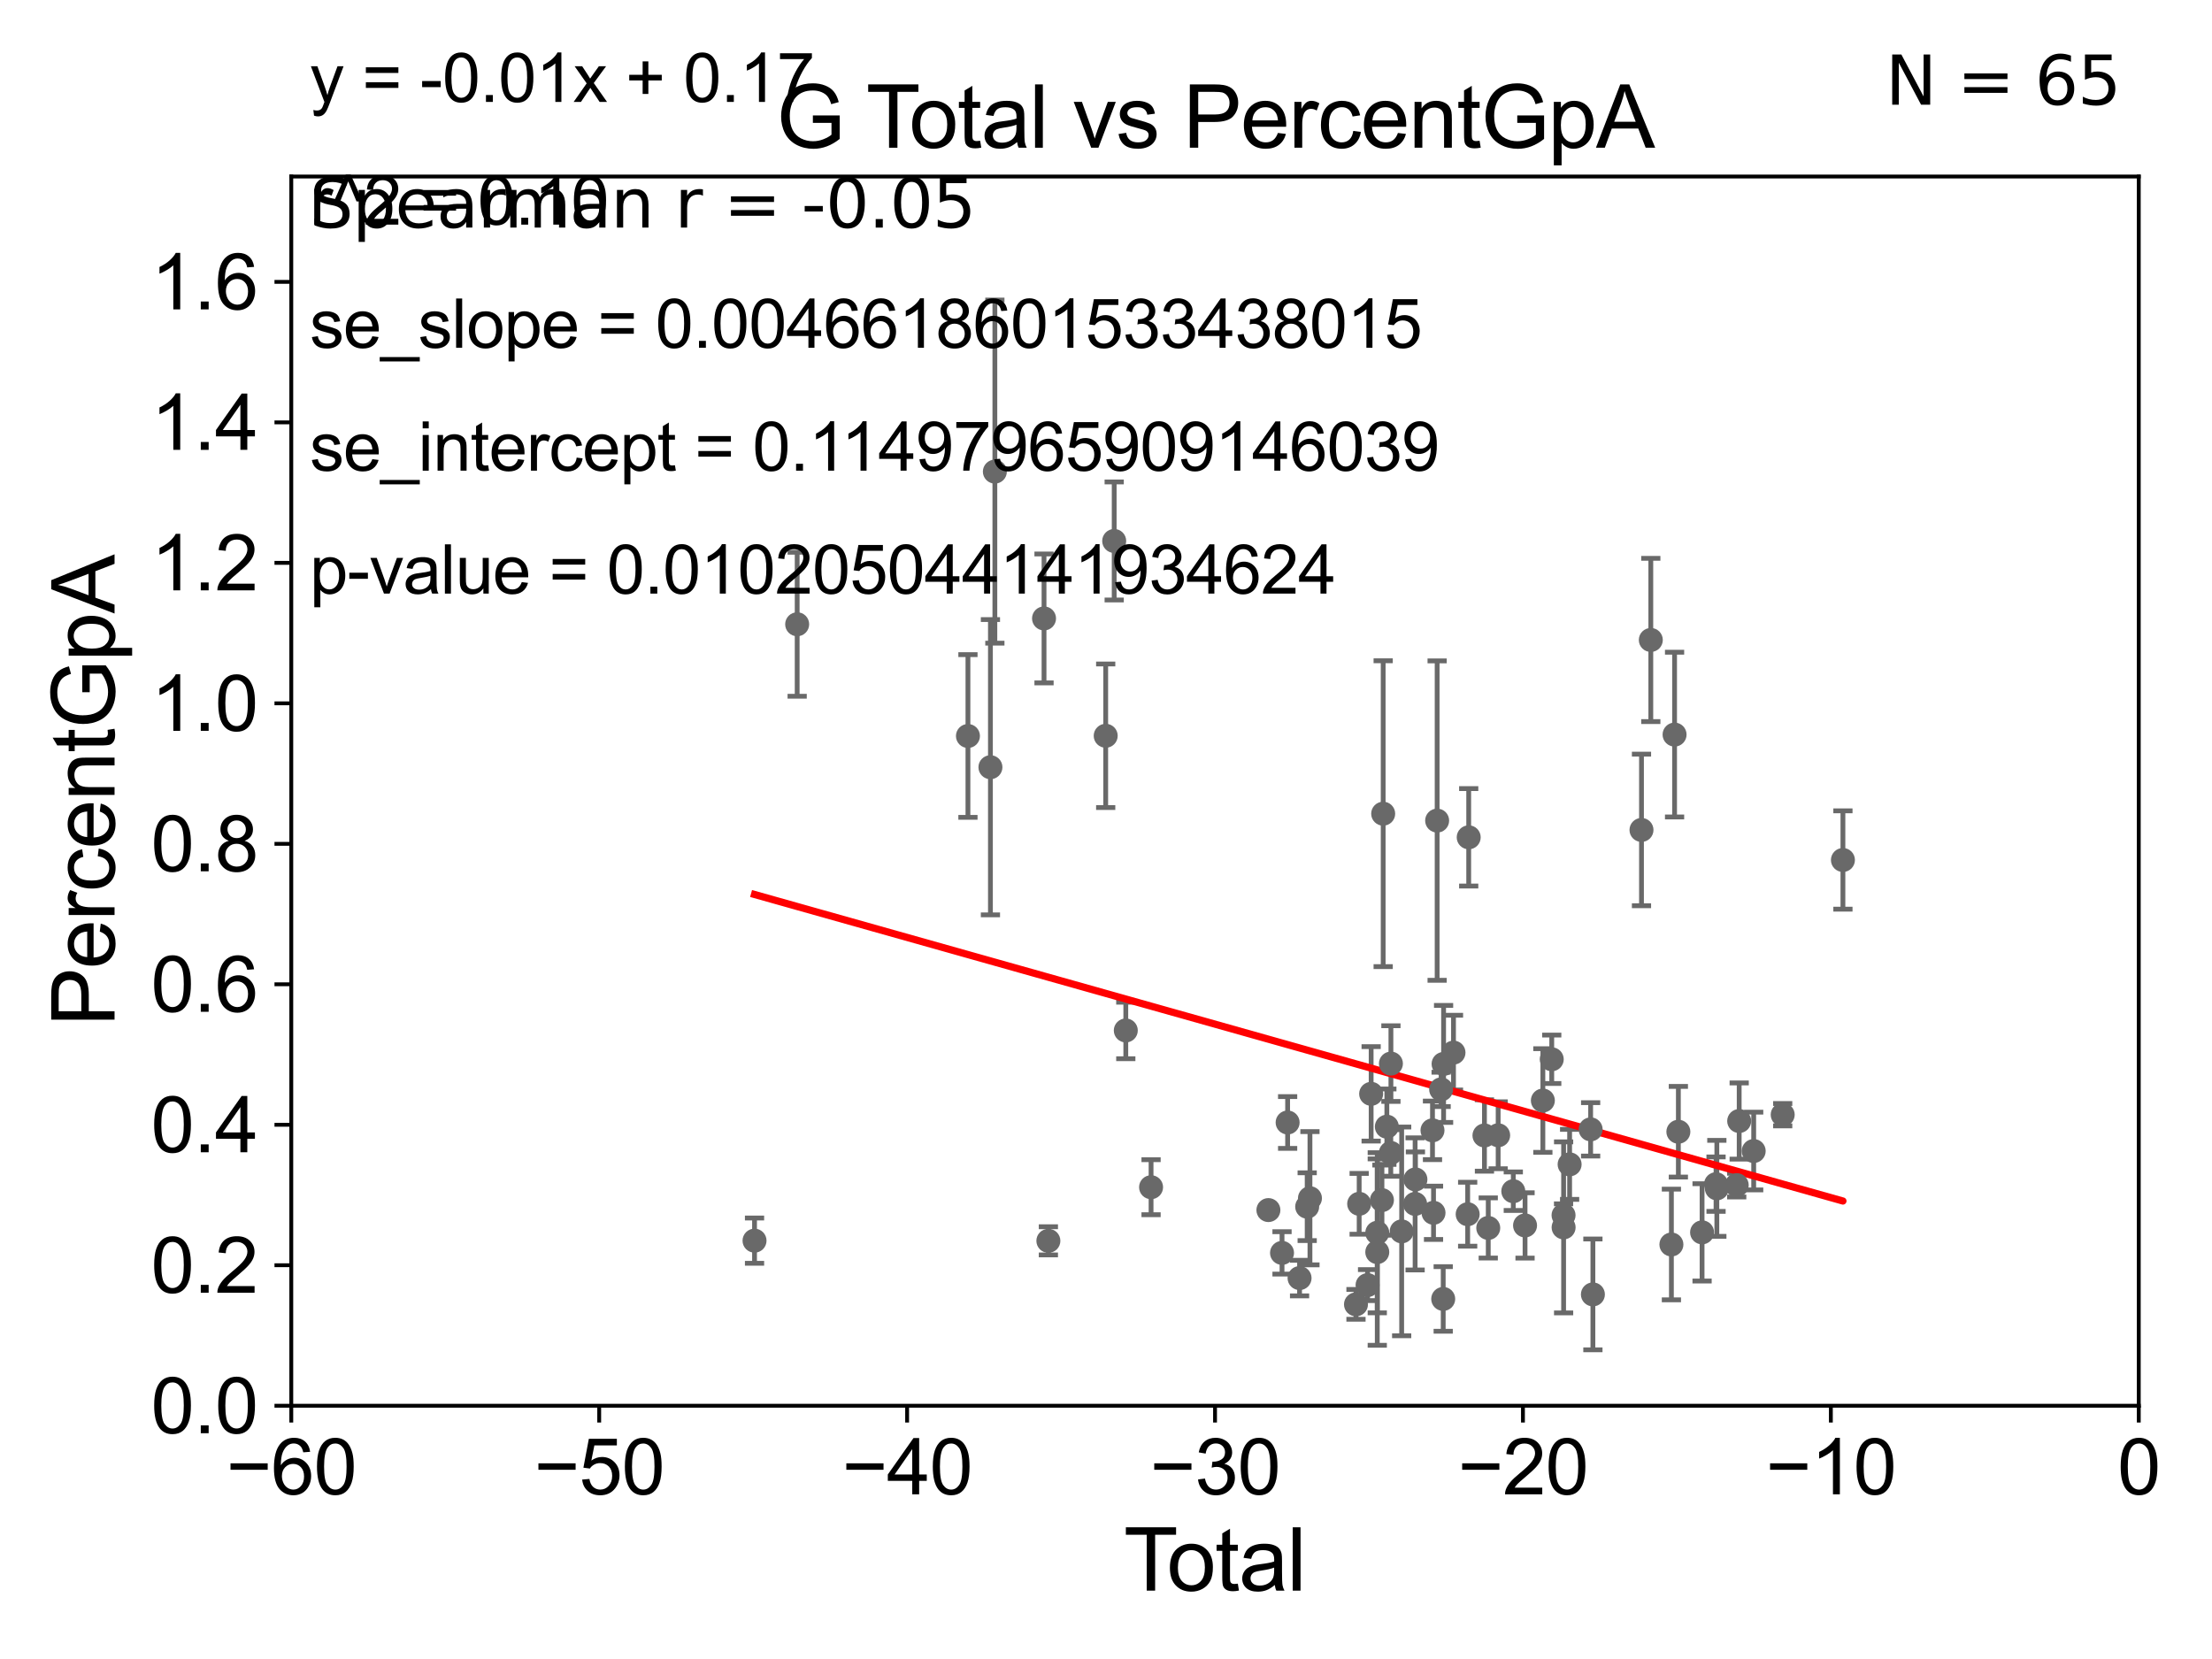 <?xml version="1.0" encoding="utf-8" standalone="no"?>
<!DOCTYPE svg PUBLIC "-//W3C//DTD SVG 1.1//EN"
  "http://www.w3.org/Graphics/SVG/1.1/DTD/svg11.dtd">
<svg xmlns:xlink="http://www.w3.org/1999/xlink" width="460.8pt" height="345.6pt" viewBox="0 0 460.8 345.6" xmlns="http://www.w3.org/2000/svg" version="1.1">
 <defs>
  <style type="text/css">*{stroke-linejoin: round; stroke-linecap: butt}</style>
 </defs>
 <g id="figure_1">
  <g id="patch_1">
   <path d="M 0 345.6 
L 460.8 345.6 
L 460.8 0 
L 0 0 
z
" style="fill: #ffffff"/>
  </g>
  <g id="axes_1">
   <g id="patch_2">
    <path d="M 60.68 292.84 
L 445.545 292.84 
L 445.545 36.775 
L 60.68 36.775 
z
" style="fill: #ffffff"/>
   </g>
   <g id="PathCollection_1">
    <defs>
     <path id="ma55c0b1f38" d="M 0 1.118 
C 0.297 1.118 0.581 1 0.791 0.791 
C 1 0.581 1.118 0.297 1.118 0 
C 1.118 -0.297 1 -0.581 0.791 -0.791 
C 0.581 -1 0.297 -1.118 0 -1.118 
C -0.297 -1.118 -0.581 -1 -0.791 -0.791 
C -1 -0.581 -1.118 -0.297 -1.118 0 
C -1.118 0.297 -1 0.581 -0.791 0.791 
C -0.581 1 -0.297 1.118 0 1.118 
z
" style="stroke: #696969"/>
    </defs>
    <g clip-path="url(#pe4642aeb8b)">
     <use xlink:href="#ma55c0b1f38" x="157.183" y="258.452" style="fill: #696969; stroke: #696969"/>
     <use xlink:href="#ma55c0b1f38" x="300.647" y="270.59" style="fill: #696969; stroke: #696969"/>
     <use xlink:href="#ma55c0b1f38" x="300.215" y="226.938" style="fill: #696969; stroke: #696969"/>
     <use xlink:href="#ma55c0b1f38" x="299.383" y="170.946" style="fill: #696969; stroke: #696969"/>
     <use xlink:href="#ma55c0b1f38" x="298.629" y="252.65" style="fill: #696969; stroke: #696969"/>
     <use xlink:href="#ma55c0b1f38" x="298.414" y="235.471" style="fill: #696969; stroke: #696969"/>
     <use xlink:href="#ma55c0b1f38" x="294.858" y="245.696" style="fill: #696969; stroke: #696969"/>
     <use xlink:href="#ma55c0b1f38" x="294.794" y="250.796" style="fill: #696969; stroke: #696969"/>
     <use xlink:href="#ma55c0b1f38" x="291.993" y="256.522" style="fill: #696969; stroke: #696969"/>
     <use xlink:href="#ma55c0b1f38" x="289.754" y="221.564" style="fill: #696969; stroke: #696969"/>
     <use xlink:href="#ma55c0b1f38" x="289.729" y="240.183" style="fill: #696969; stroke: #696969"/>
     <use xlink:href="#ma55c0b1f38" x="288.906" y="234.708" style="fill: #696969; stroke: #696969"/>
     <use xlink:href="#ma55c0b1f38" x="300.725" y="221.637" style="fill: #696969; stroke: #696969"/>
     <use xlink:href="#ma55c0b1f38" x="288.141" y="169.507" style="fill: #696969; stroke: #696969"/>
     <use xlink:href="#ma55c0b1f38" x="286.911" y="256.806" style="fill: #696969; stroke: #696969"/>
     <use xlink:href="#ma55c0b1f38" x="286.911" y="260.834" style="fill: #696969; stroke: #696969"/>
     <use xlink:href="#ma55c0b1f38" x="285.634" y="227.866" style="fill: #696969; stroke: #696969"/>
     <use xlink:href="#ma55c0b1f38" x="284.89" y="267.707" style="fill: #696969; stroke: #696969"/>
     <use xlink:href="#ma55c0b1f38" x="283.139" y="250.776" style="fill: #696969; stroke: #696969"/>
     <use xlink:href="#ma55c0b1f38" x="282.476" y="271.722" style="fill: #696969; stroke: #696969"/>
     <use xlink:href="#ma55c0b1f38" x="272.887" y="249.613" style="fill: #696969; stroke: #696969"/>
     <use xlink:href="#ma55c0b1f38" x="272.31" y="251.376" style="fill: #696969; stroke: #696969"/>
     <use xlink:href="#ma55c0b1f38" x="270.723" y="266.248" style="fill: #696969; stroke: #696969"/>
     <use xlink:href="#ma55c0b1f38" x="268.236" y="233.836" style="fill: #696969; stroke: #696969"/>
     <use xlink:href="#ma55c0b1f38" x="267.069" y="261.002" style="fill: #696969; stroke: #696969"/>
     <use xlink:href="#ma55c0b1f38" x="287.884" y="250.009" style="fill: #696969; stroke: #696969"/>
     <use xlink:href="#ma55c0b1f38" x="264.231" y="252.081" style="fill: #696969; stroke: #696969"/>
     <use xlink:href="#ma55c0b1f38" x="302.79" y="219.277" style="fill: #696969; stroke: #696969"/>
     <use xlink:href="#ma55c0b1f38" x="305.958" y="174.428" style="fill: #696969; stroke: #696969"/>
     <use xlink:href="#ma55c0b1f38" x="383.915" y="179.153" style="fill: #696969; stroke: #696969"/>
     <use xlink:href="#ma55c0b1f38" x="371.369" y="232.212" style="fill: #696969; stroke: #696969"/>
     <use xlink:href="#ma55c0b1f38" x="365.325" y="239.781" style="fill: #696969; stroke: #696969"/>
     <use xlink:href="#ma55c0b1f38" x="362.304" y="233.53" style="fill: #696969; stroke: #696969"/>
     <use xlink:href="#ma55c0b1f38" x="361.791" y="246.885" style="fill: #696969; stroke: #696969"/>
     <use xlink:href="#ma55c0b1f38" x="357.65" y="247.556" style="fill: #696969; stroke: #696969"/>
     <use xlink:href="#ma55c0b1f38" x="357.482" y="246.685" style="fill: #696969; stroke: #696969"/>
     <use xlink:href="#ma55c0b1f38" x="354.574" y="256.723" style="fill: #696969; stroke: #696969"/>
     <use xlink:href="#ma55c0b1f38" x="349.635" y="235.762" style="fill: #696969; stroke: #696969"/>
     <use xlink:href="#ma55c0b1f38" x="348.844" y="153.029" style="fill: #696969; stroke: #696969"/>
     <use xlink:href="#ma55c0b1f38" x="348.184" y="259.249" style="fill: #696969; stroke: #696969"/>
     <use xlink:href="#ma55c0b1f38" x="305.743" y="252.945" style="fill: #696969; stroke: #696969"/>
     <use xlink:href="#ma55c0b1f38" x="343.894" y="133.316" style="fill: #696969; stroke: #696969"/>
     <use xlink:href="#ma55c0b1f38" x="331.83" y="269.648" style="fill: #696969; stroke: #696969"/>
     <use xlink:href="#ma55c0b1f38" x="331.359" y="235.267" style="fill: #696969; stroke: #696969"/>
     <use xlink:href="#ma55c0b1f38" x="326.98" y="242.558" style="fill: #696969; stroke: #696969"/>
     <use xlink:href="#ma55c0b1f38" x="325.729" y="255.685" style="fill: #696969; stroke: #696969"/>
     <use xlink:href="#ma55c0b1f38" x="325.716" y="253.157" style="fill: #696969; stroke: #696969"/>
     <use xlink:href="#ma55c0b1f38" x="323.256" y="220.668" style="fill: #696969; stroke: #696969"/>
     <use xlink:href="#ma55c0b1f38" x="321.407" y="229.259" style="fill: #696969; stroke: #696969"/>
     <use xlink:href="#ma55c0b1f38" x="317.695" y="255.283" style="fill: #696969; stroke: #696969"/>
     <use xlink:href="#ma55c0b1f38" x="315.248" y="248.15" style="fill: #696969; stroke: #696969"/>
     <use xlink:href="#ma55c0b1f38" x="310.03" y="255.803" style="fill: #696969; stroke: #696969"/>
     <use xlink:href="#ma55c0b1f38" x="309.239" y="236.538" style="fill: #696969; stroke: #696969"/>
     <use xlink:href="#ma55c0b1f38" x="341.952" y="172.893" style="fill: #696969; stroke: #696969"/>
     <use xlink:href="#ma55c0b1f38" x="239.789" y="247.319" style="fill: #696969; stroke: #696969"/>
     <use xlink:href="#ma55c0b1f38" x="312.094" y="236.496" style="fill: #696969; stroke: #696969"/>
     <use xlink:href="#ma55c0b1f38" x="232.107" y="112.694" style="fill: #696969; stroke: #696969"/>
     <use xlink:href="#ma55c0b1f38" x="201.641" y="153.321" style="fill: #696969; stroke: #696969"/>
     <use xlink:href="#ma55c0b1f38" x="207.249" y="98.244" style="fill: #696969; stroke: #696969"/>
     <use xlink:href="#ma55c0b1f38" x="217.491" y="128.83" style="fill: #696969; stroke: #696969"/>
     <use xlink:href="#ma55c0b1f38" x="230.338" y="153.276" style="fill: #696969; stroke: #696969"/>
     <use xlink:href="#ma55c0b1f38" x="218.396" y="258.487" style="fill: #696969; stroke: #696969"/>
     <use xlink:href="#ma55c0b1f38" x="166.065" y="130.045" style="fill: #696969; stroke: #696969"/>
     <use xlink:href="#ma55c0b1f38" x="206.325" y="159.824" style="fill: #696969; stroke: #696969"/>
     <use xlink:href="#ma55c0b1f38" x="234.524" y="214.664" style="fill: #696969; stroke: #696969"/>
    </g>
   </g>
   <g id="matplotlib.axis_1">
    <g id="xtick_1">
     <g id="line2d_1">
      <defs>
       <path id="mdc0e1ef5fb" d="M 0 0 
L 0 3.5 
" style="stroke: #000000; stroke-width: 0.8"/>
      </defs>
      <g>
       <use xlink:href="#mdc0e1ef5fb" x="60.68" y="292.84" style="stroke: #000000; stroke-width: 0.8"/>
      </g>
     </g>
     <g id="text_1">
      <!-- −60 -->
      <g transform="translate(47.11 311.293)scale(0.16 -0.16)">
       <defs>
        <path id="ArialMT-2212" d="M 3381 1997 
L 356 1997 
L 356 2522 
L 3381 2522 
L 3381 1997 
z
" transform="scale(0.016)"/>
        <path id="ArialMT-36" d="M 3184 3459 
L 2625 3416 
Q 2550 3747 2413 3897 
Q 2184 4138 1850 4138 
Q 1581 4138 1378 3988 
Q 1113 3794 959 3422 
Q 806 3050 800 2363 
Q 1003 2672 1297 2822 
Q 1591 2972 1913 2972 
Q 2475 2972 2870 2558 
Q 3266 2144 3266 1488 
Q 3266 1056 3080 686 
Q 2894 316 2569 119 
Q 2244 -78 1831 -78 
Q 1128 -78 684 439 
Q 241 956 241 2144 
Q 241 3472 731 4075 
Q 1159 4600 1884 4600 
Q 2425 4600 2770 4297 
Q 3116 3994 3184 3459 
z
M 888 1484 
Q 888 1194 1011 928 
Q 1134 663 1356 523 
Q 1578 384 1822 384 
Q 2178 384 2434 671 
Q 2691 959 2691 1453 
Q 2691 1928 2437 2201 
Q 2184 2475 1800 2475 
Q 1419 2475 1153 2201 
Q 888 1928 888 1484 
z
" transform="scale(0.016)"/>
        <path id="ArialMT-30" d="M 266 2259 
Q 266 3072 433 3567 
Q 600 4063 929 4331 
Q 1259 4600 1759 4600 
Q 2128 4600 2406 4451 
Q 2684 4303 2865 4023 
Q 3047 3744 3150 3342 
Q 3253 2941 3253 2259 
Q 3253 1453 3087 958 
Q 2922 463 2592 192 
Q 2263 -78 1759 -78 
Q 1097 -78 719 397 
Q 266 969 266 2259 
z
M 844 2259 
Q 844 1131 1108 757 
Q 1372 384 1759 384 
Q 2147 384 2411 759 
Q 2675 1134 2675 2259 
Q 2675 3391 2411 3762 
Q 2147 4134 1753 4134 
Q 1366 4134 1134 3806 
Q 844 3388 844 2259 
z
" transform="scale(0.016)"/>
       </defs>
       <use xlink:href="#ArialMT-2212"/>
       <use xlink:href="#ArialMT-36" x="58.398"/>
       <use xlink:href="#ArialMT-30" x="114.014"/>
      </g>
     </g>
    </g>
    <g id="xtick_2">
     <g id="line2d_2">
      <g>
       <use xlink:href="#mdc0e1ef5fb" x="124.824" y="292.84" style="stroke: #000000; stroke-width: 0.8"/>
      </g>
     </g>
     <g id="text_2">
      <!-- −50 -->
      <g transform="translate(111.254 311.293)scale(0.16 -0.16)">
       <defs>
        <path id="ArialMT-35" d="M 266 1200 
L 856 1250 
Q 922 819 1161 601 
Q 1400 384 1738 384 
Q 2144 384 2425 690 
Q 2706 997 2706 1503 
Q 2706 1984 2436 2262 
Q 2166 2541 1728 2541 
Q 1456 2541 1237 2417 
Q 1019 2294 894 2097 
L 366 2166 
L 809 4519 
L 3088 4519 
L 3088 3981 
L 1259 3981 
L 1013 2750 
Q 1425 3038 1878 3038 
Q 2478 3038 2890 2622 
Q 3303 2206 3303 1553 
Q 3303 931 2941 478 
Q 2500 -78 1738 -78 
Q 1113 -78 717 272 
Q 322 622 266 1200 
z
" transform="scale(0.016)"/>
       </defs>
       <use xlink:href="#ArialMT-2212"/>
       <use xlink:href="#ArialMT-35" x="58.398"/>
       <use xlink:href="#ArialMT-30" x="114.014"/>
      </g>
     </g>
    </g>
    <g id="xtick_3">
     <g id="line2d_3">
      <g>
       <use xlink:href="#mdc0e1ef5fb" x="188.968" y="292.84" style="stroke: #000000; stroke-width: 0.8"/>
      </g>
     </g>
     <g id="text_3">
      <!-- −40 -->
      <g transform="translate(175.398 311.293)scale(0.16 -0.16)">
       <defs>
        <path id="ArialMT-34" d="M 2069 0 
L 2069 1097 
L 81 1097 
L 81 1613 
L 2172 4581 
L 2631 4581 
L 2631 1613 
L 3250 1613 
L 3250 1097 
L 2631 1097 
L 2631 0 
L 2069 0 
z
M 2069 1613 
L 2069 3678 
L 634 1613 
L 2069 1613 
z
" transform="scale(0.016)"/>
       </defs>
       <use xlink:href="#ArialMT-2212"/>
       <use xlink:href="#ArialMT-34" x="58.398"/>
       <use xlink:href="#ArialMT-30" x="114.014"/>
      </g>
     </g>
    </g>
    <g id="xtick_4">
     <g id="line2d_4">
      <g>
       <use xlink:href="#mdc0e1ef5fb" x="253.113" y="292.84" style="stroke: #000000; stroke-width: 0.8"/>
      </g>
     </g>
     <g id="text_4">
      <!-- −30 -->
      <g transform="translate(239.542 311.293)scale(0.16 -0.16)">
       <defs>
        <path id="ArialMT-33" d="M 269 1209 
L 831 1284 
Q 928 806 1161 595 
Q 1394 384 1728 384 
Q 2125 384 2398 659 
Q 2672 934 2672 1341 
Q 2672 1728 2419 1979 
Q 2166 2231 1775 2231 
Q 1616 2231 1378 2169 
L 1441 2663 
Q 1497 2656 1531 2656 
Q 1891 2656 2178 2843 
Q 2466 3031 2466 3422 
Q 2466 3731 2256 3934 
Q 2047 4138 1716 4138 
Q 1388 4138 1169 3931 
Q 950 3725 888 3313 
L 325 3413 
Q 428 3978 793 4289 
Q 1159 4600 1703 4600 
Q 2078 4600 2393 4439 
Q 2709 4278 2876 4000 
Q 3044 3722 3044 3409 
Q 3044 3113 2884 2869 
Q 2725 2625 2413 2481 
Q 2819 2388 3044 2092 
Q 3269 1797 3269 1353 
Q 3269 753 2831 336 
Q 2394 -81 1725 -81 
Q 1122 -81 723 278 
Q 325 638 269 1209 
z
" transform="scale(0.016)"/>
       </defs>
       <use xlink:href="#ArialMT-2212"/>
       <use xlink:href="#ArialMT-33" x="58.398"/>
       <use xlink:href="#ArialMT-30" x="114.014"/>
      </g>
     </g>
    </g>
    <g id="xtick_5">
     <g id="line2d_5">
      <g>
       <use xlink:href="#mdc0e1ef5fb" x="317.257" y="292.84" style="stroke: #000000; stroke-width: 0.8"/>
      </g>
     </g>
     <g id="text_5">
      <!-- −20 -->
      <g transform="translate(303.687 311.293)scale(0.16 -0.16)">
       <defs>
        <path id="ArialMT-32" d="M 3222 541 
L 3222 0 
L 194 0 
Q 188 203 259 391 
Q 375 700 629 1000 
Q 884 1300 1366 1694 
Q 2113 2306 2375 2664 
Q 2638 3022 2638 3341 
Q 2638 3675 2398 3904 
Q 2159 4134 1775 4134 
Q 1369 4134 1125 3890 
Q 881 3647 878 3216 
L 300 3275 
Q 359 3922 746 4261 
Q 1134 4600 1788 4600 
Q 2447 4600 2831 4234 
Q 3216 3869 3216 3328 
Q 3216 3053 3103 2787 
Q 2991 2522 2730 2228 
Q 2469 1934 1863 1422 
Q 1356 997 1212 845 
Q 1069 694 975 541 
L 3222 541 
z
" transform="scale(0.016)"/>
       </defs>
       <use xlink:href="#ArialMT-2212"/>
       <use xlink:href="#ArialMT-32" x="58.398"/>
       <use xlink:href="#ArialMT-30" x="114.014"/>
      </g>
     </g>
    </g>
    <g id="xtick_6">
     <g id="line2d_6">
      <g>
       <use xlink:href="#mdc0e1ef5fb" x="381.401" y="292.84" style="stroke: #000000; stroke-width: 0.8"/>
      </g>
     </g>
     <g id="text_6">
      <!-- −10 -->
      <g transform="translate(367.831 311.293)scale(0.16 -0.16)">
       <defs>
        <path id="ArialMT-31" d="M 2384 0 
L 1822 0 
L 1822 3584 
Q 1619 3391 1289 3197 
Q 959 3003 697 2906 
L 697 3450 
Q 1169 3672 1522 3987 
Q 1875 4303 2022 4600 
L 2384 4600 
L 2384 0 
z
" transform="scale(0.016)"/>
       </defs>
       <use xlink:href="#ArialMT-2212"/>
       <use xlink:href="#ArialMT-31" x="58.398"/>
       <use xlink:href="#ArialMT-30" x="114.014"/>
      </g>
     </g>
    </g>
    <g id="xtick_7">
     <g id="line2d_7">
      <g>
       <use xlink:href="#mdc0e1ef5fb" x="445.545" y="292.84" style="stroke: #000000; stroke-width: 0.8"/>
      </g>
     </g>
     <g id="text_7">
      <!-- 0 -->
      <g transform="translate(441.096 311.293)scale(0.16 -0.16)">
       <use xlink:href="#ArialMT-30"/>
      </g>
     </g>
    </g>
    <g id="text_8">
     <!-- Total -->
     <g transform="translate(234.107 331.357)scale(0.18 -0.18)">
      <defs>
       <path id="ArialMT-54" d="M 1659 0 
L 1659 4041 
L 150 4041 
L 150 4581 
L 3781 4581 
L 3781 4041 
L 2266 4041 
L 2266 0 
L 1659 0 
z
" transform="scale(0.016)"/>
       <path id="ArialMT-6f" d="M 213 1659 
Q 213 2581 725 3025 
Q 1153 3394 1769 3394 
Q 2453 3394 2887 2945 
Q 3322 2497 3322 1706 
Q 3322 1066 3130 698 
Q 2938 331 2570 128 
Q 2203 -75 1769 -75 
Q 1072 -75 642 372 
Q 213 819 213 1659 
z
M 791 1659 
Q 791 1022 1069 705 
Q 1347 388 1769 388 
Q 2188 388 2466 706 
Q 2744 1025 2744 1678 
Q 2744 2294 2464 2611 
Q 2184 2928 1769 2928 
Q 1347 2928 1069 2612 
Q 791 2297 791 1659 
z
" transform="scale(0.016)"/>
       <path id="ArialMT-74" d="M 1650 503 
L 1731 6 
Q 1494 -44 1306 -44 
Q 1000 -44 831 53 
Q 663 150 594 308 
Q 525 466 525 972 
L 525 2881 
L 113 2881 
L 113 3319 
L 525 3319 
L 525 4141 
L 1084 4478 
L 1084 3319 
L 1650 3319 
L 1650 2881 
L 1084 2881 
L 1084 941 
Q 1084 700 1114 631 
Q 1144 563 1211 522 
Q 1278 481 1403 481 
Q 1497 481 1650 503 
z
" transform="scale(0.016)"/>
       <path id="ArialMT-61" d="M 2588 409 
Q 2275 144 1986 34 
Q 1697 -75 1366 -75 
Q 819 -75 525 192 
Q 231 459 231 875 
Q 231 1119 342 1320 
Q 453 1522 633 1644 
Q 813 1766 1038 1828 
Q 1203 1872 1538 1913 
Q 2219 1994 2541 2106 
Q 2544 2222 2544 2253 
Q 2544 2597 2384 2738 
Q 2169 2928 1744 2928 
Q 1347 2928 1158 2789 
Q 969 2650 878 2297 
L 328 2372 
Q 403 2725 575 2942 
Q 747 3159 1072 3276 
Q 1397 3394 1825 3394 
Q 2250 3394 2515 3294 
Q 2781 3194 2906 3042 
Q 3031 2891 3081 2659 
Q 3109 2516 3109 2141 
L 3109 1391 
Q 3109 606 3145 398 
Q 3181 191 3288 0 
L 2700 0 
Q 2613 175 2588 409 
z
M 2541 1666 
Q 2234 1541 1622 1453 
Q 1275 1403 1131 1340 
Q 988 1278 909 1158 
Q 831 1038 831 891 
Q 831 666 1001 516 
Q 1172 366 1500 366 
Q 1825 366 2078 508 
Q 2331 650 2450 897 
Q 2541 1088 2541 1459 
L 2541 1666 
z
" transform="scale(0.016)"/>
       <path id="ArialMT-6c" d="M 409 0 
L 409 4581 
L 972 4581 
L 972 0 
L 409 0 
z
" transform="scale(0.016)"/>
      </defs>
      <use xlink:href="#ArialMT-54"/>
      <use xlink:href="#ArialMT-6f" x="49.959"/>
      <use xlink:href="#ArialMT-74" x="105.574"/>
      <use xlink:href="#ArialMT-61" x="133.357"/>
      <use xlink:href="#ArialMT-6c" x="188.973"/>
     </g>
    </g>
   </g>
   <g id="matplotlib.axis_2">
    <g id="ytick_1">
     <g id="line2d_8">
      <defs>
       <path id="md17786a717" d="M 0 0 
L -3.5 0 
" style="stroke: #000000; stroke-width: 0.8"/>
      </defs>
      <g>
       <use xlink:href="#md17786a717" x="60.68" y="292.84" style="stroke: #000000; stroke-width: 0.8"/>
      </g>
     </g>
     <g id="text_9">
      <!-- 0.0 -->
      <g transform="translate(31.44 298.566)scale(0.16 -0.16)">
       <defs>
        <path id="ArialMT-2e" d="M 581 0 
L 581 641 
L 1222 641 
L 1222 0 
L 581 0 
z
" transform="scale(0.016)"/>
       </defs>
       <use xlink:href="#ArialMT-30"/>
       <use xlink:href="#ArialMT-2e" x="55.615"/>
       <use xlink:href="#ArialMT-30" x="83.398"/>
      </g>
     </g>
    </g>
    <g id="ytick_2">
     <g id="line2d_9">
      <g>
       <use xlink:href="#md17786a717" x="60.68" y="263.575" style="stroke: #000000; stroke-width: 0.8"/>
      </g>
     </g>
     <g id="text_10">
      <!-- 0.2 -->
      <g transform="translate(31.44 269.302)scale(0.16 -0.16)">
       <use xlink:href="#ArialMT-30"/>
       <use xlink:href="#ArialMT-2e" x="55.615"/>
       <use xlink:href="#ArialMT-32" x="83.398"/>
      </g>
     </g>
    </g>
    <g id="ytick_3">
     <g id="line2d_10">
      <g>
       <use xlink:href="#md17786a717" x="60.68" y="234.311" style="stroke: #000000; stroke-width: 0.8"/>
      </g>
     </g>
     <g id="text_11">
      <!-- 0.4 -->
      <g transform="translate(31.44 240.037)scale(0.16 -0.16)">
       <use xlink:href="#ArialMT-30"/>
       <use xlink:href="#ArialMT-2e" x="55.615"/>
       <use xlink:href="#ArialMT-34" x="83.398"/>
      </g>
     </g>
    </g>
    <g id="ytick_4">
     <g id="line2d_11">
      <g>
       <use xlink:href="#md17786a717" x="60.68" y="205.046" style="stroke: #000000; stroke-width: 0.8"/>
      </g>
     </g>
     <g id="text_12">
      <!-- 0.6 -->
      <g transform="translate(31.44 210.772)scale(0.16 -0.16)">
       <use xlink:href="#ArialMT-30"/>
       <use xlink:href="#ArialMT-2e" x="55.615"/>
       <use xlink:href="#ArialMT-36" x="83.398"/>
      </g>
     </g>
    </g>
    <g id="ytick_5">
     <g id="line2d_12">
      <g>
       <use xlink:href="#md17786a717" x="60.68" y="175.782" style="stroke: #000000; stroke-width: 0.8"/>
      </g>
     </g>
     <g id="text_13">
      <!-- 0.8 -->
      <g transform="translate(31.44 181.508)scale(0.16 -0.16)">
       <defs>
        <path id="ArialMT-38" d="M 1131 2484 
Q 781 2613 612 2850 
Q 444 3088 444 3419 
Q 444 3919 803 4259 
Q 1163 4600 1759 4600 
Q 2359 4600 2725 4251 
Q 3091 3903 3091 3403 
Q 3091 3084 2923 2848 
Q 2756 2613 2416 2484 
Q 2838 2347 3058 2040 
Q 3278 1734 3278 1309 
Q 3278 722 2862 322 
Q 2447 -78 1769 -78 
Q 1091 -78 675 323 
Q 259 725 259 1325 
Q 259 1772 486 2073 
Q 713 2375 1131 2484 
z
M 1019 3438 
Q 1019 3113 1228 2906 
Q 1438 2700 1772 2700 
Q 2097 2700 2305 2904 
Q 2513 3109 2513 3406 
Q 2513 3716 2298 3927 
Q 2084 4138 1766 4138 
Q 1444 4138 1231 3931 
Q 1019 3725 1019 3438 
z
M 838 1322 
Q 838 1081 952 856 
Q 1066 631 1291 507 
Q 1516 384 1775 384 
Q 2178 384 2440 643 
Q 2703 903 2703 1303 
Q 2703 1709 2433 1975 
Q 2163 2241 1756 2241 
Q 1359 2241 1098 1978 
Q 838 1716 838 1322 
z
" transform="scale(0.016)"/>
       </defs>
       <use xlink:href="#ArialMT-30"/>
       <use xlink:href="#ArialMT-2e" x="55.615"/>
       <use xlink:href="#ArialMT-38" x="83.398"/>
      </g>
     </g>
    </g>
    <g id="ytick_6">
     <g id="line2d_13">
      <g>
       <use xlink:href="#md17786a717" x="60.68" y="146.517" style="stroke: #000000; stroke-width: 0.8"/>
      </g>
     </g>
     <g id="text_14">
      <!-- 1.0 -->
      <g transform="translate(31.44 152.243)scale(0.16 -0.16)">
       <use xlink:href="#ArialMT-31"/>
       <use xlink:href="#ArialMT-2e" x="55.615"/>
       <use xlink:href="#ArialMT-30" x="83.398"/>
      </g>
     </g>
    </g>
    <g id="ytick_7">
     <g id="line2d_14">
      <g>
       <use xlink:href="#md17786a717" x="60.68" y="117.252" style="stroke: #000000; stroke-width: 0.8"/>
      </g>
     </g>
     <g id="text_15">
      <!-- 1.2 -->
      <g transform="translate(31.44 122.979)scale(0.16 -0.16)">
       <use xlink:href="#ArialMT-31"/>
       <use xlink:href="#ArialMT-2e" x="55.615"/>
       <use xlink:href="#ArialMT-32" x="83.398"/>
      </g>
     </g>
    </g>
    <g id="ytick_8">
     <g id="line2d_15">
      <g>
       <use xlink:href="#md17786a717" x="60.68" y="87.988" style="stroke: #000000; stroke-width: 0.8"/>
      </g>
     </g>
     <g id="text_16">
      <!-- 1.4 -->
      <g transform="translate(31.44 93.714)scale(0.16 -0.16)">
       <use xlink:href="#ArialMT-31"/>
       <use xlink:href="#ArialMT-2e" x="55.615"/>
       <use xlink:href="#ArialMT-34" x="83.398"/>
      </g>
     </g>
    </g>
    <g id="ytick_9">
     <g id="line2d_16">
      <g>
       <use xlink:href="#md17786a717" x="60.68" y="58.723" style="stroke: #000000; stroke-width: 0.8"/>
      </g>
     </g>
     <g id="text_17">
      <!-- 1.6 -->
      <g transform="translate(31.44 64.45)scale(0.16 -0.16)">
       <use xlink:href="#ArialMT-31"/>
       <use xlink:href="#ArialMT-2e" x="55.615"/>
       <use xlink:href="#ArialMT-36" x="83.398"/>
      </g>
     </g>
    </g>
    <g id="text_18">
     <!-- PercentGpA -->
     <g transform="translate(23.863 213.831)rotate(-90)scale(0.18 -0.18)">
      <defs>
       <path id="ArialMT-50" d="M 494 0 
L 494 4581 
L 2222 4581 
Q 2678 4581 2919 4538 
Q 3256 4481 3484 4323 
Q 3713 4166 3852 3881 
Q 3991 3597 3991 3256 
Q 3991 2672 3619 2267 
Q 3247 1863 2275 1863 
L 1100 1863 
L 1100 0 
L 494 0 
z
M 1100 2403 
L 2284 2403 
Q 2872 2403 3119 2622 
Q 3366 2841 3366 3238 
Q 3366 3525 3220 3729 
Q 3075 3934 2838 4000 
Q 2684 4041 2272 4041 
L 1100 4041 
L 1100 2403 
z
" transform="scale(0.016)"/>
       <path id="ArialMT-65" d="M 2694 1069 
L 3275 997 
Q 3138 488 2766 206 
Q 2394 -75 1816 -75 
Q 1088 -75 661 373 
Q 234 822 234 1631 
Q 234 2469 665 2931 
Q 1097 3394 1784 3394 
Q 2450 3394 2872 2941 
Q 3294 2488 3294 1666 
Q 3294 1616 3291 1516 
L 816 1516 
Q 847 969 1125 678 
Q 1403 388 1819 388 
Q 2128 388 2347 550 
Q 2566 713 2694 1069 
z
M 847 1978 
L 2700 1978 
Q 2663 2397 2488 2606 
Q 2219 2931 1791 2931 
Q 1403 2931 1139 2672 
Q 875 2413 847 1978 
z
" transform="scale(0.016)"/>
       <path id="ArialMT-72" d="M 416 0 
L 416 3319 
L 922 3319 
L 922 2816 
Q 1116 3169 1280 3281 
Q 1444 3394 1641 3394 
Q 1925 3394 2219 3213 
L 2025 2691 
Q 1819 2813 1613 2813 
Q 1428 2813 1281 2702 
Q 1134 2591 1072 2394 
Q 978 2094 978 1738 
L 978 0 
L 416 0 
z
" transform="scale(0.016)"/>
       <path id="ArialMT-63" d="M 2588 1216 
L 3141 1144 
Q 3050 572 2676 248 
Q 2303 -75 1759 -75 
Q 1078 -75 664 370 
Q 250 816 250 1647 
Q 250 2184 428 2587 
Q 606 2991 970 3192 
Q 1334 3394 1763 3394 
Q 2303 3394 2647 3120 
Q 2991 2847 3088 2344 
L 2541 2259 
Q 2463 2594 2264 2762 
Q 2066 2931 1784 2931 
Q 1359 2931 1093 2626 
Q 828 2322 828 1663 
Q 828 994 1084 691 
Q 1341 388 1753 388 
Q 2084 388 2306 591 
Q 2528 794 2588 1216 
z
" transform="scale(0.016)"/>
       <path id="ArialMT-6e" d="M 422 0 
L 422 3319 
L 928 3319 
L 928 2847 
Q 1294 3394 1984 3394 
Q 2284 3394 2536 3286 
Q 2788 3178 2913 3003 
Q 3038 2828 3088 2588 
Q 3119 2431 3119 2041 
L 3119 0 
L 2556 0 
L 2556 2019 
Q 2556 2363 2490 2533 
Q 2425 2703 2258 2804 
Q 2091 2906 1866 2906 
Q 1506 2906 1245 2678 
Q 984 2450 984 1813 
L 984 0 
L 422 0 
z
" transform="scale(0.016)"/>
       <path id="ArialMT-47" d="M 2638 1797 
L 2638 2334 
L 4578 2338 
L 4578 638 
Q 4131 281 3656 101 
Q 3181 -78 2681 -78 
Q 2006 -78 1454 211 
Q 903 500 622 1047 
Q 341 1594 341 2269 
Q 341 2938 620 3517 
Q 900 4097 1425 4378 
Q 1950 4659 2634 4659 
Q 3131 4659 3532 4498 
Q 3934 4338 4162 4050 
Q 4391 3763 4509 3300 
L 3963 3150 
Q 3859 3500 3706 3700 
Q 3553 3900 3268 4020 
Q 2984 4141 2638 4141 
Q 2222 4141 1919 4014 
Q 1616 3888 1430 3681 
Q 1244 3475 1141 3228 
Q 966 2803 966 2306 
Q 966 1694 1177 1281 
Q 1388 869 1791 669 
Q 2194 469 2647 469 
Q 3041 469 3416 620 
Q 3791 772 3984 944 
L 3984 1797 
L 2638 1797 
z
" transform="scale(0.016)"/>
       <path id="ArialMT-70" d="M 422 -1272 
L 422 3319 
L 934 3319 
L 934 2888 
Q 1116 3141 1344 3267 
Q 1572 3394 1897 3394 
Q 2322 3394 2647 3175 
Q 2972 2956 3137 2557 
Q 3303 2159 3303 1684 
Q 3303 1175 3120 767 
Q 2938 359 2589 142 
Q 2241 -75 1856 -75 
Q 1575 -75 1351 44 
Q 1128 163 984 344 
L 984 -1272 
L 422 -1272 
z
M 931 1641 
Q 931 1000 1190 694 
Q 1450 388 1819 388 
Q 2194 388 2461 705 
Q 2728 1022 2728 1688 
Q 2728 2322 2467 2637 
Q 2206 2953 1844 2953 
Q 1484 2953 1207 2617 
Q 931 2281 931 1641 
z
" transform="scale(0.016)"/>
       <path id="ArialMT-41" d="M -9 0 
L 1750 4581 
L 2403 4581 
L 4278 0 
L 3588 0 
L 3053 1388 
L 1138 1388 
L 634 0 
L -9 0 
z
M 1313 1881 
L 2866 1881 
L 2388 3150 
Q 2169 3728 2063 4100 
Q 1975 3659 1816 3225 
L 1313 1881 
z
" transform="scale(0.016)"/>
      </defs>
      <use xlink:href="#ArialMT-50"/>
      <use xlink:href="#ArialMT-65" x="66.699"/>
      <use xlink:href="#ArialMT-72" x="122.314"/>
      <use xlink:href="#ArialMT-63" x="155.615"/>
      <use xlink:href="#ArialMT-65" x="205.615"/>
      <use xlink:href="#ArialMT-6e" x="261.23"/>
      <use xlink:href="#ArialMT-74" x="316.846"/>
      <use xlink:href="#ArialMT-47" x="344.629"/>
      <use xlink:href="#ArialMT-70" x="422.412"/>
      <use xlink:href="#ArialMT-41" x="478.027"/>
     </g>
    </g>
   </g>
   <g id="LineCollection_1">
    <path d="M 157.183 263.167 
L 157.183 253.737 
" clip-path="url(#pe4642aeb8b)" style="fill: none; stroke: #696969"/>
    <path d="M 300.647 277.318 
L 300.647 263.863 
" clip-path="url(#pe4642aeb8b)" style="fill: none; stroke: #696969"/>
    <path d="M 300.215 230.513 
L 300.215 223.364 
" clip-path="url(#pe4642aeb8b)" style="fill: none; stroke: #696969"/>
    <path d="M 299.383 204.216 
L 299.383 137.675 
" clip-path="url(#pe4642aeb8b)" style="fill: none; stroke: #696969"/>
    <path d="M 298.629 258.203 
L 298.629 247.098 
" clip-path="url(#pe4642aeb8b)" style="fill: none; stroke: #696969"/>
    <path d="M 298.414 241.571 
L 298.414 229.371 
" clip-path="url(#pe4642aeb8b)" style="fill: none; stroke: #696969"/>
    <path d="M 294.858 251.429 
L 294.858 239.963 
" clip-path="url(#pe4642aeb8b)" style="fill: none; stroke: #696969"/>
    <path d="M 294.794 264.558 
L 294.794 237.035 
" clip-path="url(#pe4642aeb8b)" style="fill: none; stroke: #696969"/>
    <path d="M 291.993 278.265 
L 291.993 234.779 
" clip-path="url(#pe4642aeb8b)" style="fill: none; stroke: #696969"/>
    <path d="M 289.754 229.447 
L 289.754 213.681 
" clip-path="url(#pe4642aeb8b)" style="fill: none; stroke: #696969"/>
    <path d="M 289.729 245.034 
L 289.729 235.333 
" clip-path="url(#pe4642aeb8b)" style="fill: none; stroke: #696969"/>
    <path d="M 288.906 242.565 
L 288.906 226.851 
" clip-path="url(#pe4642aeb8b)" style="fill: none; stroke: #696969"/>
    <path d="M 300.725 233.823 
L 300.725 209.451 
" clip-path="url(#pe4642aeb8b)" style="fill: none; stroke: #696969"/>
    <path d="M 288.141 201.362 
L 288.141 137.652 
" clip-path="url(#pe4642aeb8b)" style="fill: none; stroke: #696969"/>
    <path d="M 286.911 273.489 
L 286.911 240.124 
" clip-path="url(#pe4642aeb8b)" style="fill: none; stroke: #696969"/>
    <path d="M 286.911 280.25 
L 286.911 241.418 
" clip-path="url(#pe4642aeb8b)" style="fill: none; stroke: #696969"/>
    <path d="M 285.634 237.702 
L 285.634 218.03 
" clip-path="url(#pe4642aeb8b)" style="fill: none; stroke: #696969"/>
    <path d="M 284.89 270.937 
L 284.89 264.478 
" clip-path="url(#pe4642aeb8b)" style="fill: none; stroke: #696969"/>
    <path d="M 283.139 257.105 
L 283.139 244.446 
" clip-path="url(#pe4642aeb8b)" style="fill: none; stroke: #696969"/>
    <path d="M 282.476 274.828 
L 282.476 268.615 
" clip-path="url(#pe4642aeb8b)" style="fill: none; stroke: #696969"/>
    <path d="M 272.887 263.493 
L 272.887 235.733 
" clip-path="url(#pe4642aeb8b)" style="fill: none; stroke: #696969"/>
    <path d="M 272.31 258.437 
L 272.31 244.315 
" clip-path="url(#pe4642aeb8b)" style="fill: none; stroke: #696969"/>
    <path d="M 270.723 269.956 
L 270.723 262.541 
" clip-path="url(#pe4642aeb8b)" style="fill: none; stroke: #696969"/>
    <path d="M 268.236 239.232 
L 268.236 228.441 
" clip-path="url(#pe4642aeb8b)" style="fill: none; stroke: #696969"/>
    <path d="M 267.069 265.417 
L 267.069 256.587 
" clip-path="url(#pe4642aeb8b)" style="fill: none; stroke: #696969"/>
    <path d="M 287.884 257.312 
L 287.884 242.705 
" clip-path="url(#pe4642aeb8b)" style="fill: none; stroke: #696969"/>
    <path d="M 264.231 253.009 
L 264.231 251.154 
" clip-path="url(#pe4642aeb8b)" style="fill: none; stroke: #696969"/>
    <path d="M 302.79 227.063 
L 302.79 211.491 
" clip-path="url(#pe4642aeb8b)" style="fill: none; stroke: #696969"/>
    <path d="M 305.958 184.578 
L 305.958 164.278 
" clip-path="url(#pe4642aeb8b)" style="fill: none; stroke: #696969"/>
    <path d="M 383.915 189.393 
L 383.915 168.912 
" clip-path="url(#pe4642aeb8b)" style="fill: none; stroke: #696969"/>
    <path d="M 371.369 234.539 
L 371.369 229.884 
" clip-path="url(#pe4642aeb8b)" style="fill: none; stroke: #696969"/>
    <path d="M 365.325 247.882 
L 365.325 231.681 
" clip-path="url(#pe4642aeb8b)" style="fill: none; stroke: #696969"/>
    <path d="M 362.304 241.465 
L 362.304 225.595 
" clip-path="url(#pe4642aeb8b)" style="fill: none; stroke: #696969"/>
    <path d="M 361.791 249.355 
L 361.791 244.416 
" clip-path="url(#pe4642aeb8b)" style="fill: none; stroke: #696969"/>
    <path d="M 357.65 257.55 
L 357.65 237.562 
" clip-path="url(#pe4642aeb8b)" style="fill: none; stroke: #696969"/>
    <path d="M 357.482 252.356 
L 357.482 241.013 
" clip-path="url(#pe4642aeb8b)" style="fill: none; stroke: #696969"/>
    <path d="M 354.574 266.86 
L 354.574 246.586 
" clip-path="url(#pe4642aeb8b)" style="fill: none; stroke: #696969"/>
    <path d="M 349.635 245.202 
L 349.635 226.322 
" clip-path="url(#pe4642aeb8b)" style="fill: none; stroke: #696969"/>
    <path d="M 348.844 170.188 
L 348.844 135.87 
" clip-path="url(#pe4642aeb8b)" style="fill: none; stroke: #696969"/>
    <path d="M 348.184 270.778 
L 348.184 247.72 
" clip-path="url(#pe4642aeb8b)" style="fill: none; stroke: #696969"/>
    <path d="M 305.743 259.606 
L 305.743 246.285 
" clip-path="url(#pe4642aeb8b)" style="fill: none; stroke: #696969"/>
    <path d="M 343.894 150.319 
L 343.894 116.313 
" clip-path="url(#pe4642aeb8b)" style="fill: none; stroke: #696969"/>
    <path d="M 331.83 281.195 
L 331.83 258.101 
" clip-path="url(#pe4642aeb8b)" style="fill: none; stroke: #696969"/>
    <path d="M 331.359 240.826 
L 331.359 229.709 
" clip-path="url(#pe4642aeb8b)" style="fill: none; stroke: #696969"/>
    <path d="M 326.98 249.851 
L 326.98 235.264 
" clip-path="url(#pe4642aeb8b)" style="fill: none; stroke: #696969"/>
    <path d="M 325.729 273.5 
L 325.729 237.871 
" clip-path="url(#pe4642aeb8b)" style="fill: none; stroke: #696969"/>
    <path d="M 325.716 255.535 
L 325.716 250.779 
" clip-path="url(#pe4642aeb8b)" style="fill: none; stroke: #696969"/>
    <path d="M 323.256 225.714 
L 323.256 215.623 
" clip-path="url(#pe4642aeb8b)" style="fill: none; stroke: #696969"/>
    <path d="M 321.407 240.051 
L 321.407 218.466 
" clip-path="url(#pe4642aeb8b)" style="fill: none; stroke: #696969"/>
    <path d="M 317.695 262.089 
L 317.695 248.477 
" clip-path="url(#pe4642aeb8b)" style="fill: none; stroke: #696969"/>
    <path d="M 315.248 252.161 
L 315.248 244.14 
" clip-path="url(#pe4642aeb8b)" style="fill: none; stroke: #696969"/>
    <path d="M 310.03 262.07 
L 310.03 249.537 
" clip-path="url(#pe4642aeb8b)" style="fill: none; stroke: #696969"/>
    <path d="M 309.239 243.977 
L 309.239 229.1 
" clip-path="url(#pe4642aeb8b)" style="fill: none; stroke: #696969"/>
    <path d="M 341.952 188.684 
L 341.952 157.102 
" clip-path="url(#pe4642aeb8b)" style="fill: none; stroke: #696969"/>
    <path d="M 239.789 253.048 
L 239.789 241.591 
" clip-path="url(#pe4642aeb8b)" style="fill: none; stroke: #696969"/>
    <path d="M 312.094 243.471 
L 312.094 229.521 
" clip-path="url(#pe4642aeb8b)" style="fill: none; stroke: #696969"/>
    <path d="M 232.107 124.987 
L 232.107 100.401 
" clip-path="url(#pe4642aeb8b)" style="fill: none; stroke: #696969"/>
    <path d="M 201.641 170.269 
L 201.641 136.372 
" clip-path="url(#pe4642aeb8b)" style="fill: none; stroke: #696969"/>
    <path d="M 207.249 133.986 
L 207.249 62.503 
" clip-path="url(#pe4642aeb8b)" style="fill: none; stroke: #696969"/>
    <path d="M 217.491 142.256 
L 217.491 115.404 
" clip-path="url(#pe4642aeb8b)" style="fill: none; stroke: #696969"/>
    <path d="M 230.338 168.229 
L 230.338 138.323 
" clip-path="url(#pe4642aeb8b)" style="fill: none; stroke: #696969"/>
    <path d="M 218.396 261.421 
L 218.396 255.553 
" clip-path="url(#pe4642aeb8b)" style="fill: none; stroke: #696969"/>
    <path d="M 166.065 145.04 
L 166.065 115.05 
" clip-path="url(#pe4642aeb8b)" style="fill: none; stroke: #696969"/>
    <path d="M 206.325 190.579 
L 206.325 129.068 
" clip-path="url(#pe4642aeb8b)" style="fill: none; stroke: #696969"/>
    <path d="M 234.524 220.552 
L 234.524 208.777 
" clip-path="url(#pe4642aeb8b)" style="fill: none; stroke: #696969"/>
   </g>
   <g id="line2d_17">
    <defs>
     <path id="m639fd86818" d="M 2 0 
L -2 -0 
" style="stroke: #696969"/>
    </defs>
    <g clip-path="url(#pe4642aeb8b)">
     <use xlink:href="#m639fd86818" x="157.183" y="263.167" style="fill: #696969; stroke: #696969"/>
     <use xlink:href="#m639fd86818" x="300.647" y="277.318" style="fill: #696969; stroke: #696969"/>
     <use xlink:href="#m639fd86818" x="300.215" y="230.513" style="fill: #696969; stroke: #696969"/>
     <use xlink:href="#m639fd86818" x="299.383" y="204.216" style="fill: #696969; stroke: #696969"/>
     <use xlink:href="#m639fd86818" x="298.629" y="258.203" style="fill: #696969; stroke: #696969"/>
     <use xlink:href="#m639fd86818" x="298.414" y="241.571" style="fill: #696969; stroke: #696969"/>
     <use xlink:href="#m639fd86818" x="294.858" y="251.429" style="fill: #696969; stroke: #696969"/>
     <use xlink:href="#m639fd86818" x="294.794" y="264.558" style="fill: #696969; stroke: #696969"/>
     <use xlink:href="#m639fd86818" x="291.993" y="278.265" style="fill: #696969; stroke: #696969"/>
     <use xlink:href="#m639fd86818" x="289.754" y="229.447" style="fill: #696969; stroke: #696969"/>
     <use xlink:href="#m639fd86818" x="289.729" y="245.034" style="fill: #696969; stroke: #696969"/>
     <use xlink:href="#m639fd86818" x="288.906" y="242.565" style="fill: #696969; stroke: #696969"/>
     <use xlink:href="#m639fd86818" x="300.725" y="233.823" style="fill: #696969; stroke: #696969"/>
     <use xlink:href="#m639fd86818" x="288.141" y="201.362" style="fill: #696969; stroke: #696969"/>
     <use xlink:href="#m639fd86818" x="286.911" y="273.489" style="fill: #696969; stroke: #696969"/>
     <use xlink:href="#m639fd86818" x="286.911" y="280.25" style="fill: #696969; stroke: #696969"/>
     <use xlink:href="#m639fd86818" x="285.634" y="237.702" style="fill: #696969; stroke: #696969"/>
     <use xlink:href="#m639fd86818" x="284.89" y="270.937" style="fill: #696969; stroke: #696969"/>
     <use xlink:href="#m639fd86818" x="283.139" y="257.105" style="fill: #696969; stroke: #696969"/>
     <use xlink:href="#m639fd86818" x="282.476" y="274.828" style="fill: #696969; stroke: #696969"/>
     <use xlink:href="#m639fd86818" x="272.887" y="263.493" style="fill: #696969; stroke: #696969"/>
     <use xlink:href="#m639fd86818" x="272.31" y="258.437" style="fill: #696969; stroke: #696969"/>
     <use xlink:href="#m639fd86818" x="270.723" y="269.956" style="fill: #696969; stroke: #696969"/>
     <use xlink:href="#m639fd86818" x="268.236" y="239.232" style="fill: #696969; stroke: #696969"/>
     <use xlink:href="#m639fd86818" x="267.069" y="265.417" style="fill: #696969; stroke: #696969"/>
     <use xlink:href="#m639fd86818" x="287.884" y="257.312" style="fill: #696969; stroke: #696969"/>
     <use xlink:href="#m639fd86818" x="264.231" y="253.009" style="fill: #696969; stroke: #696969"/>
     <use xlink:href="#m639fd86818" x="302.79" y="227.063" style="fill: #696969; stroke: #696969"/>
     <use xlink:href="#m639fd86818" x="305.958" y="184.578" style="fill: #696969; stroke: #696969"/>
     <use xlink:href="#m639fd86818" x="383.915" y="189.393" style="fill: #696969; stroke: #696969"/>
     <use xlink:href="#m639fd86818" x="371.369" y="234.539" style="fill: #696969; stroke: #696969"/>
     <use xlink:href="#m639fd86818" x="365.325" y="247.882" style="fill: #696969; stroke: #696969"/>
     <use xlink:href="#m639fd86818" x="362.304" y="241.465" style="fill: #696969; stroke: #696969"/>
     <use xlink:href="#m639fd86818" x="361.791" y="249.355" style="fill: #696969; stroke: #696969"/>
     <use xlink:href="#m639fd86818" x="357.65" y="257.55" style="fill: #696969; stroke: #696969"/>
     <use xlink:href="#m639fd86818" x="357.482" y="252.356" style="fill: #696969; stroke: #696969"/>
     <use xlink:href="#m639fd86818" x="354.574" y="266.86" style="fill: #696969; stroke: #696969"/>
     <use xlink:href="#m639fd86818" x="349.635" y="245.202" style="fill: #696969; stroke: #696969"/>
     <use xlink:href="#m639fd86818" x="348.844" y="170.188" style="fill: #696969; stroke: #696969"/>
     <use xlink:href="#m639fd86818" x="348.184" y="270.778" style="fill: #696969; stroke: #696969"/>
     <use xlink:href="#m639fd86818" x="305.743" y="259.606" style="fill: #696969; stroke: #696969"/>
     <use xlink:href="#m639fd86818" x="343.894" y="150.319" style="fill: #696969; stroke: #696969"/>
     <use xlink:href="#m639fd86818" x="331.83" y="281.195" style="fill: #696969; stroke: #696969"/>
     <use xlink:href="#m639fd86818" x="331.359" y="240.826" style="fill: #696969; stroke: #696969"/>
     <use xlink:href="#m639fd86818" x="326.98" y="249.851" style="fill: #696969; stroke: #696969"/>
     <use xlink:href="#m639fd86818" x="325.729" y="273.5" style="fill: #696969; stroke: #696969"/>
     <use xlink:href="#m639fd86818" x="325.716" y="255.535" style="fill: #696969; stroke: #696969"/>
     <use xlink:href="#m639fd86818" x="323.256" y="225.714" style="fill: #696969; stroke: #696969"/>
     <use xlink:href="#m639fd86818" x="321.407" y="240.051" style="fill: #696969; stroke: #696969"/>
     <use xlink:href="#m639fd86818" x="317.695" y="262.089" style="fill: #696969; stroke: #696969"/>
     <use xlink:href="#m639fd86818" x="315.248" y="252.161" style="fill: #696969; stroke: #696969"/>
     <use xlink:href="#m639fd86818" x="310.03" y="262.07" style="fill: #696969; stroke: #696969"/>
     <use xlink:href="#m639fd86818" x="309.239" y="243.977" style="fill: #696969; stroke: #696969"/>
     <use xlink:href="#m639fd86818" x="341.952" y="188.684" style="fill: #696969; stroke: #696969"/>
     <use xlink:href="#m639fd86818" x="239.789" y="253.048" style="fill: #696969; stroke: #696969"/>
     <use xlink:href="#m639fd86818" x="312.094" y="243.471" style="fill: #696969; stroke: #696969"/>
     <use xlink:href="#m639fd86818" x="232.107" y="124.987" style="fill: #696969; stroke: #696969"/>
     <use xlink:href="#m639fd86818" x="201.641" y="170.269" style="fill: #696969; stroke: #696969"/>
     <use xlink:href="#m639fd86818" x="207.249" y="133.986" style="fill: #696969; stroke: #696969"/>
     <use xlink:href="#m639fd86818" x="217.491" y="142.256" style="fill: #696969; stroke: #696969"/>
     <use xlink:href="#m639fd86818" x="230.338" y="168.229" style="fill: #696969; stroke: #696969"/>
     <use xlink:href="#m639fd86818" x="218.396" y="261.421" style="fill: #696969; stroke: #696969"/>
     <use xlink:href="#m639fd86818" x="166.065" y="145.04" style="fill: #696969; stroke: #696969"/>
     <use xlink:href="#m639fd86818" x="206.325" y="190.579" style="fill: #696969; stroke: #696969"/>
     <use xlink:href="#m639fd86818" x="234.524" y="220.552" style="fill: #696969; stroke: #696969"/>
    </g>
   </g>
   <g id="line2d_18">
    <g clip-path="url(#pe4642aeb8b)">
     <use xlink:href="#m639fd86818" x="157.183" y="253.737" style="fill: #696969; stroke: #696969"/>
     <use xlink:href="#m639fd86818" x="300.647" y="263.863" style="fill: #696969; stroke: #696969"/>
     <use xlink:href="#m639fd86818" x="300.215" y="223.364" style="fill: #696969; stroke: #696969"/>
     <use xlink:href="#m639fd86818" x="299.383" y="137.675" style="fill: #696969; stroke: #696969"/>
     <use xlink:href="#m639fd86818" x="298.629" y="247.098" style="fill: #696969; stroke: #696969"/>
     <use xlink:href="#m639fd86818" x="298.414" y="229.371" style="fill: #696969; stroke: #696969"/>
     <use xlink:href="#m639fd86818" x="294.858" y="239.963" style="fill: #696969; stroke: #696969"/>
     <use xlink:href="#m639fd86818" x="294.794" y="237.035" style="fill: #696969; stroke: #696969"/>
     <use xlink:href="#m639fd86818" x="291.993" y="234.779" style="fill: #696969; stroke: #696969"/>
     <use xlink:href="#m639fd86818" x="289.754" y="213.681" style="fill: #696969; stroke: #696969"/>
     <use xlink:href="#m639fd86818" x="289.729" y="235.333" style="fill: #696969; stroke: #696969"/>
     <use xlink:href="#m639fd86818" x="288.906" y="226.851" style="fill: #696969; stroke: #696969"/>
     <use xlink:href="#m639fd86818" x="300.725" y="209.451" style="fill: #696969; stroke: #696969"/>
     <use xlink:href="#m639fd86818" x="288.141" y="137.652" style="fill: #696969; stroke: #696969"/>
     <use xlink:href="#m639fd86818" x="286.911" y="240.124" style="fill: #696969; stroke: #696969"/>
     <use xlink:href="#m639fd86818" x="286.911" y="241.418" style="fill: #696969; stroke: #696969"/>
     <use xlink:href="#m639fd86818" x="285.634" y="218.03" style="fill: #696969; stroke: #696969"/>
     <use xlink:href="#m639fd86818" x="284.89" y="264.478" style="fill: #696969; stroke: #696969"/>
     <use xlink:href="#m639fd86818" x="283.139" y="244.446" style="fill: #696969; stroke: #696969"/>
     <use xlink:href="#m639fd86818" x="282.476" y="268.615" style="fill: #696969; stroke: #696969"/>
     <use xlink:href="#m639fd86818" x="272.887" y="235.733" style="fill: #696969; stroke: #696969"/>
     <use xlink:href="#m639fd86818" x="272.31" y="244.315" style="fill: #696969; stroke: #696969"/>
     <use xlink:href="#m639fd86818" x="270.723" y="262.541" style="fill: #696969; stroke: #696969"/>
     <use xlink:href="#m639fd86818" x="268.236" y="228.441" style="fill: #696969; stroke: #696969"/>
     <use xlink:href="#m639fd86818" x="267.069" y="256.587" style="fill: #696969; stroke: #696969"/>
     <use xlink:href="#m639fd86818" x="287.884" y="242.705" style="fill: #696969; stroke: #696969"/>
     <use xlink:href="#m639fd86818" x="264.231" y="251.154" style="fill: #696969; stroke: #696969"/>
     <use xlink:href="#m639fd86818" x="302.79" y="211.491" style="fill: #696969; stroke: #696969"/>
     <use xlink:href="#m639fd86818" x="305.958" y="164.278" style="fill: #696969; stroke: #696969"/>
     <use xlink:href="#m639fd86818" x="383.915" y="168.912" style="fill: #696969; stroke: #696969"/>
     <use xlink:href="#m639fd86818" x="371.369" y="229.884" style="fill: #696969; stroke: #696969"/>
     <use xlink:href="#m639fd86818" x="365.325" y="231.681" style="fill: #696969; stroke: #696969"/>
     <use xlink:href="#m639fd86818" x="362.304" y="225.595" style="fill: #696969; stroke: #696969"/>
     <use xlink:href="#m639fd86818" x="361.791" y="244.416" style="fill: #696969; stroke: #696969"/>
     <use xlink:href="#m639fd86818" x="357.65" y="237.562" style="fill: #696969; stroke: #696969"/>
     <use xlink:href="#m639fd86818" x="357.482" y="241.013" style="fill: #696969; stroke: #696969"/>
     <use xlink:href="#m639fd86818" x="354.574" y="246.586" style="fill: #696969; stroke: #696969"/>
     <use xlink:href="#m639fd86818" x="349.635" y="226.322" style="fill: #696969; stroke: #696969"/>
     <use xlink:href="#m639fd86818" x="348.844" y="135.87" style="fill: #696969; stroke: #696969"/>
     <use xlink:href="#m639fd86818" x="348.184" y="247.72" style="fill: #696969; stroke: #696969"/>
     <use xlink:href="#m639fd86818" x="305.743" y="246.285" style="fill: #696969; stroke: #696969"/>
     <use xlink:href="#m639fd86818" x="343.894" y="116.313" style="fill: #696969; stroke: #696969"/>
     <use xlink:href="#m639fd86818" x="331.83" y="258.101" style="fill: #696969; stroke: #696969"/>
     <use xlink:href="#m639fd86818" x="331.359" y="229.709" style="fill: #696969; stroke: #696969"/>
     <use xlink:href="#m639fd86818" x="326.98" y="235.264" style="fill: #696969; stroke: #696969"/>
     <use xlink:href="#m639fd86818" x="325.729" y="237.871" style="fill: #696969; stroke: #696969"/>
     <use xlink:href="#m639fd86818" x="325.716" y="250.779" style="fill: #696969; stroke: #696969"/>
     <use xlink:href="#m639fd86818" x="323.256" y="215.623" style="fill: #696969; stroke: #696969"/>
     <use xlink:href="#m639fd86818" x="321.407" y="218.466" style="fill: #696969; stroke: #696969"/>
     <use xlink:href="#m639fd86818" x="317.695" y="248.477" style="fill: #696969; stroke: #696969"/>
     <use xlink:href="#m639fd86818" x="315.248" y="244.14" style="fill: #696969; stroke: #696969"/>
     <use xlink:href="#m639fd86818" x="310.03" y="249.537" style="fill: #696969; stroke: #696969"/>
     <use xlink:href="#m639fd86818" x="309.239" y="229.1" style="fill: #696969; stroke: #696969"/>
     <use xlink:href="#m639fd86818" x="341.952" y="157.102" style="fill: #696969; stroke: #696969"/>
     <use xlink:href="#m639fd86818" x="239.789" y="241.591" style="fill: #696969; stroke: #696969"/>
     <use xlink:href="#m639fd86818" x="312.094" y="229.521" style="fill: #696969; stroke: #696969"/>
     <use xlink:href="#m639fd86818" x="232.107" y="100.401" style="fill: #696969; stroke: #696969"/>
     <use xlink:href="#m639fd86818" x="201.641" y="136.372" style="fill: #696969; stroke: #696969"/>
     <use xlink:href="#m639fd86818" x="207.249" y="62.503" style="fill: #696969; stroke: #696969"/>
     <use xlink:href="#m639fd86818" x="217.491" y="115.404" style="fill: #696969; stroke: #696969"/>
     <use xlink:href="#m639fd86818" x="230.338" y="138.323" style="fill: #696969; stroke: #696969"/>
     <use xlink:href="#m639fd86818" x="218.396" y="255.553" style="fill: #696969; stroke: #696969"/>
     <use xlink:href="#m639fd86818" x="166.065" y="115.05" style="fill: #696969; stroke: #696969"/>
     <use xlink:href="#m639fd86818" x="206.325" y="129.068" style="fill: #696969; stroke: #696969"/>
     <use xlink:href="#m639fd86818" x="234.524" y="208.777" style="fill: #696969; stroke: #696969"/>
    </g>
   </g>
   <g id="line2d_19">
    <path d="M 157.183 186.335 
L 300.647 226.742 
L 300.215 226.621 
L 299.383 226.386 
L 298.629 226.174 
L 298.414 226.113 
L 294.858 225.112 
L 294.794 225.094 
L 291.993 224.305 
L 289.754 223.674 
L 289.729 223.667 
L 288.906 223.435 
L 300.725 226.764 
L 288.141 223.22 
L 286.911 222.873 
L 286.911 222.873 
L 285.634 222.514 
L 284.89 222.304 
L 283.139 221.811 
L 282.476 221.624 
L 272.887 218.923 
L 272.31 218.761 
L 270.723 218.314 
L 268.236 217.613 
L 267.069 217.285 
L 287.884 223.147 
L 264.231 216.485 
L 302.79 227.346 
L 305.958 228.238 
L 383.915 250.195 
L 371.369 246.661 
L 365.325 244.959 
L 362.304 244.108 
L 361.791 243.964 
L 357.65 242.797 
L 357.482 242.75 
L 354.574 241.931 
L 349.635 240.54 
L 348.844 240.317 
L 348.184 240.131 
L 305.743 228.177 
L 343.894 238.923 
L 331.83 235.525 
L 331.359 235.392 
L 326.98 234.159 
L 325.729 233.807 
L 325.716 233.803 
L 323.256 233.11 
L 321.407 232.589 
L 317.695 231.544 
L 315.248 230.854 
L 310.03 229.385 
L 309.239 229.162 
L 341.952 238.376 
L 239.789 209.601 
L 312.094 229.966 
L 232.107 207.437 
L 201.641 198.857 
L 207.249 200.436 
L 217.491 203.321 
L 230.338 206.939 
L 218.396 203.576 
L 166.065 188.837 
L 206.325 200.176 
L 234.524 208.118 
" clip-path="url(#pe4642aeb8b)" style="fill: none; stroke: #ff0000; stroke-width: 1.5; stroke-linecap: square"/>
   </g>
   <g id="line2d_20">
    <defs>
     <path id="m29eaaa4291" d="M 0 2 
C 0.53 2 1.039 1.789 1.414 1.414 
C 1.789 1.039 2 0.53 2 0 
C 2 -0.53 1.789 -1.039 1.414 -1.414 
C 1.039 -1.789 0.53 -2 0 -2 
C -0.53 -2 -1.039 -1.789 -1.414 -1.414 
C -1.789 -1.039 -2 -0.53 -2 0 
C -2 0.53 -1.789 1.039 -1.414 1.414 
C -1.039 1.789 -0.53 2 0 2 
z
" style="stroke: #696969"/>
    </defs>
    <g clip-path="url(#pe4642aeb8b)">
     <use xlink:href="#m29eaaa4291" x="157.183" y="258.452" style="fill: #696969; stroke: #696969"/>
     <use xlink:href="#m29eaaa4291" x="300.647" y="270.59" style="fill: #696969; stroke: #696969"/>
     <use xlink:href="#m29eaaa4291" x="300.215" y="226.938" style="fill: #696969; stroke: #696969"/>
     <use xlink:href="#m29eaaa4291" x="299.383" y="170.946" style="fill: #696969; stroke: #696969"/>
     <use xlink:href="#m29eaaa4291" x="298.629" y="252.65" style="fill: #696969; stroke: #696969"/>
     <use xlink:href="#m29eaaa4291" x="298.414" y="235.471" style="fill: #696969; stroke: #696969"/>
     <use xlink:href="#m29eaaa4291" x="294.858" y="245.696" style="fill: #696969; stroke: #696969"/>
     <use xlink:href="#m29eaaa4291" x="294.794" y="250.796" style="fill: #696969; stroke: #696969"/>
     <use xlink:href="#m29eaaa4291" x="291.993" y="256.522" style="fill: #696969; stroke: #696969"/>
     <use xlink:href="#m29eaaa4291" x="289.754" y="221.564" style="fill: #696969; stroke: #696969"/>
     <use xlink:href="#m29eaaa4291" x="289.729" y="240.183" style="fill: #696969; stroke: #696969"/>
     <use xlink:href="#m29eaaa4291" x="288.906" y="234.708" style="fill: #696969; stroke: #696969"/>
     <use xlink:href="#m29eaaa4291" x="300.725" y="221.637" style="fill: #696969; stroke: #696969"/>
     <use xlink:href="#m29eaaa4291" x="288.141" y="169.507" style="fill: #696969; stroke: #696969"/>
     <use xlink:href="#m29eaaa4291" x="286.911" y="256.806" style="fill: #696969; stroke: #696969"/>
     <use xlink:href="#m29eaaa4291" x="286.911" y="260.834" style="fill: #696969; stroke: #696969"/>
     <use xlink:href="#m29eaaa4291" x="285.634" y="227.866" style="fill: #696969; stroke: #696969"/>
     <use xlink:href="#m29eaaa4291" x="284.89" y="267.707" style="fill: #696969; stroke: #696969"/>
     <use xlink:href="#m29eaaa4291" x="283.139" y="250.776" style="fill: #696969; stroke: #696969"/>
     <use xlink:href="#m29eaaa4291" x="282.476" y="271.722" style="fill: #696969; stroke: #696969"/>
     <use xlink:href="#m29eaaa4291" x="272.887" y="249.613" style="fill: #696969; stroke: #696969"/>
     <use xlink:href="#m29eaaa4291" x="272.31" y="251.376" style="fill: #696969; stroke: #696969"/>
     <use xlink:href="#m29eaaa4291" x="270.723" y="266.248" style="fill: #696969; stroke: #696969"/>
     <use xlink:href="#m29eaaa4291" x="268.236" y="233.836" style="fill: #696969; stroke: #696969"/>
     <use xlink:href="#m29eaaa4291" x="267.069" y="261.002" style="fill: #696969; stroke: #696969"/>
     <use xlink:href="#m29eaaa4291" x="287.884" y="250.009" style="fill: #696969; stroke: #696969"/>
     <use xlink:href="#m29eaaa4291" x="264.231" y="252.081" style="fill: #696969; stroke: #696969"/>
     <use xlink:href="#m29eaaa4291" x="302.79" y="219.277" style="fill: #696969; stroke: #696969"/>
     <use xlink:href="#m29eaaa4291" x="305.958" y="174.428" style="fill: #696969; stroke: #696969"/>
     <use xlink:href="#m29eaaa4291" x="383.915" y="179.153" style="fill: #696969; stroke: #696969"/>
     <use xlink:href="#m29eaaa4291" x="371.369" y="232.212" style="fill: #696969; stroke: #696969"/>
     <use xlink:href="#m29eaaa4291" x="365.325" y="239.781" style="fill: #696969; stroke: #696969"/>
     <use xlink:href="#m29eaaa4291" x="362.304" y="233.53" style="fill: #696969; stroke: #696969"/>
     <use xlink:href="#m29eaaa4291" x="361.791" y="246.885" style="fill: #696969; stroke: #696969"/>
     <use xlink:href="#m29eaaa4291" x="357.65" y="247.556" style="fill: #696969; stroke: #696969"/>
     <use xlink:href="#m29eaaa4291" x="357.482" y="246.685" style="fill: #696969; stroke: #696969"/>
     <use xlink:href="#m29eaaa4291" x="354.574" y="256.723" style="fill: #696969; stroke: #696969"/>
     <use xlink:href="#m29eaaa4291" x="349.635" y="235.762" style="fill: #696969; stroke: #696969"/>
     <use xlink:href="#m29eaaa4291" x="348.844" y="153.029" style="fill: #696969; stroke: #696969"/>
     <use xlink:href="#m29eaaa4291" x="348.184" y="259.249" style="fill: #696969; stroke: #696969"/>
     <use xlink:href="#m29eaaa4291" x="305.743" y="252.945" style="fill: #696969; stroke: #696969"/>
     <use xlink:href="#m29eaaa4291" x="343.894" y="133.316" style="fill: #696969; stroke: #696969"/>
     <use xlink:href="#m29eaaa4291" x="331.83" y="269.648" style="fill: #696969; stroke: #696969"/>
     <use xlink:href="#m29eaaa4291" x="331.359" y="235.267" style="fill: #696969; stroke: #696969"/>
     <use xlink:href="#m29eaaa4291" x="326.98" y="242.558" style="fill: #696969; stroke: #696969"/>
     <use xlink:href="#m29eaaa4291" x="325.729" y="255.685" style="fill: #696969; stroke: #696969"/>
     <use xlink:href="#m29eaaa4291" x="325.716" y="253.157" style="fill: #696969; stroke: #696969"/>
     <use xlink:href="#m29eaaa4291" x="323.256" y="220.668" style="fill: #696969; stroke: #696969"/>
     <use xlink:href="#m29eaaa4291" x="321.407" y="229.259" style="fill: #696969; stroke: #696969"/>
     <use xlink:href="#m29eaaa4291" x="317.695" y="255.283" style="fill: #696969; stroke: #696969"/>
     <use xlink:href="#m29eaaa4291" x="315.248" y="248.15" style="fill: #696969; stroke: #696969"/>
     <use xlink:href="#m29eaaa4291" x="310.03" y="255.803" style="fill: #696969; stroke: #696969"/>
     <use xlink:href="#m29eaaa4291" x="309.239" y="236.538" style="fill: #696969; stroke: #696969"/>
     <use xlink:href="#m29eaaa4291" x="341.952" y="172.893" style="fill: #696969; stroke: #696969"/>
     <use xlink:href="#m29eaaa4291" x="239.789" y="247.319" style="fill: #696969; stroke: #696969"/>
     <use xlink:href="#m29eaaa4291" x="312.094" y="236.496" style="fill: #696969; stroke: #696969"/>
     <use xlink:href="#m29eaaa4291" x="232.107" y="112.694" style="fill: #696969; stroke: #696969"/>
     <use xlink:href="#m29eaaa4291" x="201.641" y="153.321" style="fill: #696969; stroke: #696969"/>
     <use xlink:href="#m29eaaa4291" x="207.249" y="98.244" style="fill: #696969; stroke: #696969"/>
     <use xlink:href="#m29eaaa4291" x="217.491" y="128.83" style="fill: #696969; stroke: #696969"/>
     <use xlink:href="#m29eaaa4291" x="230.338" y="153.276" style="fill: #696969; stroke: #696969"/>
     <use xlink:href="#m29eaaa4291" x="218.396" y="258.487" style="fill: #696969; stroke: #696969"/>
     <use xlink:href="#m29eaaa4291" x="166.065" y="130.045" style="fill: #696969; stroke: #696969"/>
     <use xlink:href="#m29eaaa4291" x="206.325" y="159.824" style="fill: #696969; stroke: #696969"/>
     <use xlink:href="#m29eaaa4291" x="234.524" y="214.664" style="fill: #696969; stroke: #696969"/>
    </g>
   </g>
   <g id="patch_3">
    <path d="M 60.68 292.84 
L 60.68 36.775 
" style="fill: none; stroke: #000000; stroke-width: 0.8; stroke-linejoin: miter; stroke-linecap: square"/>
   </g>
   <g id="patch_4">
    <path d="M 445.545 292.84 
L 445.545 36.775 
" style="fill: none; stroke: #000000; stroke-width: 0.8; stroke-linejoin: miter; stroke-linecap: square"/>
   </g>
   <g id="patch_5">
    <path d="M 60.68 292.84 
L 445.545 292.84 
" style="fill: none; stroke: #000000; stroke-width: 0.8; stroke-linejoin: miter; stroke-linecap: square"/>
   </g>
   <g id="patch_6">
    <path d="M 60.68 36.775 
L 445.545 36.775 
" style="fill: none; stroke: #000000; stroke-width: 0.8; stroke-linejoin: miter; stroke-linecap: square"/>
   </g>
   <g id="text_19">
    <!-- N = 65 -->
    <g transform="translate(392.777 21.806)scale(0.14 -0.14)">
     <defs>
      <path id="DejaVuSans-4e" d="M 628 4666 
L 1478 4666 
L 3547 763 
L 3547 4666 
L 4159 4666 
L 4159 0 
L 3309 0 
L 1241 3903 
L 1241 0 
L 628 0 
L 628 4666 
z
" transform="scale(0.016)"/>
      <path id="DejaVuSans-20" transform="scale(0.016)"/>
      <path id="DejaVuSans-3d" d="M 678 2906 
L 4684 2906 
L 4684 2381 
L 678 2381 
L 678 2906 
z
M 678 1631 
L 4684 1631 
L 4684 1100 
L 678 1100 
L 678 1631 
z
" transform="scale(0.016)"/>
      <path id="DejaVuSans-36" d="M 2113 2584 
Q 1688 2584 1439 2293 
Q 1191 2003 1191 1497 
Q 1191 994 1439 701 
Q 1688 409 2113 409 
Q 2538 409 2786 701 
Q 3034 994 3034 1497 
Q 3034 2003 2786 2293 
Q 2538 2584 2113 2584 
z
M 3366 4563 
L 3366 3988 
Q 3128 4100 2886 4159 
Q 2644 4219 2406 4219 
Q 1781 4219 1451 3797 
Q 1122 3375 1075 2522 
Q 1259 2794 1537 2939 
Q 1816 3084 2150 3084 
Q 2853 3084 3261 2657 
Q 3669 2231 3669 1497 
Q 3669 778 3244 343 
Q 2819 -91 2113 -91 
Q 1303 -91 875 529 
Q 447 1150 447 2328 
Q 447 3434 972 4092 
Q 1497 4750 2381 4750 
Q 2619 4750 2861 4703 
Q 3103 4656 3366 4563 
z
" transform="scale(0.016)"/>
      <path id="DejaVuSans-35" d="M 691 4666 
L 3169 4666 
L 3169 4134 
L 1269 4134 
L 1269 2991 
Q 1406 3038 1543 3061 
Q 1681 3084 1819 3084 
Q 2600 3084 3056 2656 
Q 3513 2228 3513 1497 
Q 3513 744 3044 326 
Q 2575 -91 1722 -91 
Q 1428 -91 1123 -41 
Q 819 9 494 109 
L 494 744 
Q 775 591 1075 516 
Q 1375 441 1709 441 
Q 2250 441 2565 725 
Q 2881 1009 2881 1497 
Q 2881 1984 2565 2268 
Q 2250 2553 1709 2553 
Q 1456 2553 1204 2497 
Q 953 2441 691 2322 
L 691 4666 
z
" transform="scale(0.016)"/>
     </defs>
     <use xlink:href="#DejaVuSans-4e"/>
     <use xlink:href="#DejaVuSans-20" x="74.805"/>
     <use xlink:href="#DejaVuSans-3d" x="106.592"/>
     <use xlink:href="#DejaVuSans-20" x="190.381"/>
     <use xlink:href="#DejaVuSans-36" x="222.168"/>
     <use xlink:href="#DejaVuSans-35" x="285.791"/>
    </g>
   </g>
   <g id="text_20">
    <!-- Spearman r = -0.05 -->
    <g transform="translate(64.529 47.413)scale(0.14 -0.14)">
     <defs>
      <path id="DejaVuSans-53" d="M 3425 4513 
L 3425 3897 
Q 3066 4069 2747 4153 
Q 2428 4238 2131 4238 
Q 1616 4238 1336 4038 
Q 1056 3838 1056 3469 
Q 1056 3159 1242 3001 
Q 1428 2844 1947 2747 
L 2328 2669 
Q 3034 2534 3370 2195 
Q 3706 1856 3706 1288 
Q 3706 609 3251 259 
Q 2797 -91 1919 -91 
Q 1588 -91 1214 -16 
Q 841 59 441 206 
L 441 856 
Q 825 641 1194 531 
Q 1563 422 1919 422 
Q 2459 422 2753 634 
Q 3047 847 3047 1241 
Q 3047 1584 2836 1778 
Q 2625 1972 2144 2069 
L 1759 2144 
Q 1053 2284 737 2584 
Q 422 2884 422 3419 
Q 422 4038 858 4394 
Q 1294 4750 2059 4750 
Q 2388 4750 2728 4690 
Q 3069 4631 3425 4513 
z
" transform="scale(0.016)"/>
      <path id="DejaVuSans-70" d="M 1159 525 
L 1159 -1331 
L 581 -1331 
L 581 3500 
L 1159 3500 
L 1159 2969 
Q 1341 3281 1617 3432 
Q 1894 3584 2278 3584 
Q 2916 3584 3314 3078 
Q 3713 2572 3713 1747 
Q 3713 922 3314 415 
Q 2916 -91 2278 -91 
Q 1894 -91 1617 61 
Q 1341 213 1159 525 
z
M 3116 1747 
Q 3116 2381 2855 2742 
Q 2594 3103 2138 3103 
Q 1681 3103 1420 2742 
Q 1159 2381 1159 1747 
Q 1159 1113 1420 752 
Q 1681 391 2138 391 
Q 2594 391 2855 752 
Q 3116 1113 3116 1747 
z
" transform="scale(0.016)"/>
      <path id="DejaVuSans-65" d="M 3597 1894 
L 3597 1613 
L 953 1613 
Q 991 1019 1311 708 
Q 1631 397 2203 397 
Q 2534 397 2845 478 
Q 3156 559 3463 722 
L 3463 178 
Q 3153 47 2828 -22 
Q 2503 -91 2169 -91 
Q 1331 -91 842 396 
Q 353 884 353 1716 
Q 353 2575 817 3079 
Q 1281 3584 2069 3584 
Q 2775 3584 3186 3129 
Q 3597 2675 3597 1894 
z
M 3022 2063 
Q 3016 2534 2758 2815 
Q 2500 3097 2075 3097 
Q 1594 3097 1305 2825 
Q 1016 2553 972 2059 
L 3022 2063 
z
" transform="scale(0.016)"/>
      <path id="DejaVuSans-61" d="M 2194 1759 
Q 1497 1759 1228 1600 
Q 959 1441 959 1056 
Q 959 750 1161 570 
Q 1363 391 1709 391 
Q 2188 391 2477 730 
Q 2766 1069 2766 1631 
L 2766 1759 
L 2194 1759 
z
M 3341 1997 
L 3341 0 
L 2766 0 
L 2766 531 
Q 2569 213 2275 61 
Q 1981 -91 1556 -91 
Q 1019 -91 701 211 
Q 384 513 384 1019 
Q 384 1609 779 1909 
Q 1175 2209 1959 2209 
L 2766 2209 
L 2766 2266 
Q 2766 2663 2505 2880 
Q 2244 3097 1772 3097 
Q 1472 3097 1187 3025 
Q 903 2953 641 2809 
L 641 3341 
Q 956 3463 1253 3523 
Q 1550 3584 1831 3584 
Q 2591 3584 2966 3190 
Q 3341 2797 3341 1997 
z
" transform="scale(0.016)"/>
      <path id="DejaVuSans-72" d="M 2631 2963 
Q 2534 3019 2420 3045 
Q 2306 3072 2169 3072 
Q 1681 3072 1420 2755 
Q 1159 2438 1159 1844 
L 1159 0 
L 581 0 
L 581 3500 
L 1159 3500 
L 1159 2956 
Q 1341 3275 1631 3429 
Q 1922 3584 2338 3584 
Q 2397 3584 2469 3576 
Q 2541 3569 2628 3553 
L 2631 2963 
z
" transform="scale(0.016)"/>
      <path id="DejaVuSans-6d" d="M 3328 2828 
Q 3544 3216 3844 3400 
Q 4144 3584 4550 3584 
Q 5097 3584 5394 3201 
Q 5691 2819 5691 2113 
L 5691 0 
L 5113 0 
L 5113 2094 
Q 5113 2597 4934 2840 
Q 4756 3084 4391 3084 
Q 3944 3084 3684 2787 
Q 3425 2491 3425 1978 
L 3425 0 
L 2847 0 
L 2847 2094 
Q 2847 2600 2669 2842 
Q 2491 3084 2119 3084 
Q 1678 3084 1418 2786 
Q 1159 2488 1159 1978 
L 1159 0 
L 581 0 
L 581 3500 
L 1159 3500 
L 1159 2956 
Q 1356 3278 1631 3431 
Q 1906 3584 2284 3584 
Q 2666 3584 2933 3390 
Q 3200 3197 3328 2828 
z
" transform="scale(0.016)"/>
      <path id="DejaVuSans-6e" d="M 3513 2113 
L 3513 0 
L 2938 0 
L 2938 2094 
Q 2938 2591 2744 2837 
Q 2550 3084 2163 3084 
Q 1697 3084 1428 2787 
Q 1159 2491 1159 1978 
L 1159 0 
L 581 0 
L 581 3500 
L 1159 3500 
L 1159 2956 
Q 1366 3272 1645 3428 
Q 1925 3584 2291 3584 
Q 2894 3584 3203 3211 
Q 3513 2838 3513 2113 
z
" transform="scale(0.016)"/>
      <path id="DejaVuSans-2d" d="M 313 2009 
L 1997 2009 
L 1997 1497 
L 313 1497 
L 313 2009 
z
" transform="scale(0.016)"/>
      <path id="DejaVuSans-30" d="M 2034 4250 
Q 1547 4250 1301 3770 
Q 1056 3291 1056 2328 
Q 1056 1369 1301 889 
Q 1547 409 2034 409 
Q 2525 409 2770 889 
Q 3016 1369 3016 2328 
Q 3016 3291 2770 3770 
Q 2525 4250 2034 4250 
z
M 2034 4750 
Q 2819 4750 3233 4129 
Q 3647 3509 3647 2328 
Q 3647 1150 3233 529 
Q 2819 -91 2034 -91 
Q 1250 -91 836 529 
Q 422 1150 422 2328 
Q 422 3509 836 4129 
Q 1250 4750 2034 4750 
z
" transform="scale(0.016)"/>
      <path id="DejaVuSans-2e" d="M 684 794 
L 1344 794 
L 1344 0 
L 684 0 
L 684 794 
z
" transform="scale(0.016)"/>
     </defs>
     <use xlink:href="#DejaVuSans-53"/>
     <use xlink:href="#DejaVuSans-70" x="63.477"/>
     <use xlink:href="#DejaVuSans-65" x="126.953"/>
     <use xlink:href="#DejaVuSans-61" x="188.477"/>
     <use xlink:href="#DejaVuSans-72" x="249.756"/>
     <use xlink:href="#DejaVuSans-6d" x="289.119"/>
     <use xlink:href="#DejaVuSans-61" x="386.531"/>
     <use xlink:href="#DejaVuSans-6e" x="447.811"/>
     <use xlink:href="#DejaVuSans-20" x="511.189"/>
     <use xlink:href="#DejaVuSans-72" x="542.977"/>
     <use xlink:href="#DejaVuSans-20" x="584.09"/>
     <use xlink:href="#DejaVuSans-3d" x="615.877"/>
     <use xlink:href="#DejaVuSans-20" x="699.666"/>
     <use xlink:href="#DejaVuSans-2d" x="731.453"/>
     <use xlink:href="#DejaVuSans-30" x="767.537"/>
     <use xlink:href="#DejaVuSans-2e" x="831.16"/>
     <use xlink:href="#DejaVuSans-30" x="862.947"/>
     <use xlink:href="#DejaVuSans-35" x="926.57"/>
    </g>
   </g>
   <g id="text_21">
    <!-- r^2 = 0.10 -->
    <g transform="translate(64.529 46.796)scale(0.14 -0.14)">
     <defs>
      <path id="ArialMT-5e" d="M 747 2156 
L 169 2156 
L 1272 4659 
L 1725 4659 
L 2834 2156 
L 2269 2156 
L 1497 4022 
L 747 2156 
z
" transform="scale(0.016)"/>
      <path id="ArialMT-20" transform="scale(0.016)"/>
      <path id="ArialMT-3d" d="M 3381 2694 
L 356 2694 
L 356 3219 
L 3381 3219 
L 3381 2694 
z
M 3381 1303 
L 356 1303 
L 356 1828 
L 3381 1828 
L 3381 1303 
z
" transform="scale(0.016)"/>
     </defs>
     <use xlink:href="#ArialMT-72"/>
     <use xlink:href="#ArialMT-5e" x="33.301"/>
     <use xlink:href="#ArialMT-32" x="80.225"/>
     <use xlink:href="#ArialMT-20" x="135.84"/>
     <use xlink:href="#ArialMT-3d" x="163.623"/>
     <use xlink:href="#ArialMT-20" x="222.021"/>
     <use xlink:href="#ArialMT-30" x="249.805"/>
     <use xlink:href="#ArialMT-2e" x="305.42"/>
     <use xlink:href="#ArialMT-31" x="333.203"/>
     <use xlink:href="#ArialMT-30" x="388.818"/>
    </g>
   </g>
   <g id="text_22">
    <!-- y = -0.01x + 0.17 -->
    <g transform="translate(64.529 21.231)scale(0.14 -0.14)">
     <defs>
      <path id="ArialMT-79" d="M 397 -1278 
L 334 -750 
Q 519 -800 656 -800 
Q 844 -800 956 -737 
Q 1069 -675 1141 -563 
Q 1194 -478 1313 -144 
Q 1328 -97 1363 -6 
L 103 3319 
L 709 3319 
L 1400 1397 
Q 1534 1031 1641 628 
Q 1738 1016 1872 1384 
L 2581 3319 
L 3144 3319 
L 1881 -56 
Q 1678 -603 1566 -809 
Q 1416 -1088 1222 -1217 
Q 1028 -1347 759 -1347 
Q 597 -1347 397 -1278 
z
" transform="scale(0.016)"/>
      <path id="ArialMT-2d" d="M 203 1375 
L 203 1941 
L 1931 1941 
L 1931 1375 
L 203 1375 
z
" transform="scale(0.016)"/>
      <path id="ArialMT-78" d="M 47 0 
L 1259 1725 
L 138 3319 
L 841 3319 
L 1350 2541 
Q 1494 2319 1581 2169 
Q 1719 2375 1834 2534 
L 2394 3319 
L 3066 3319 
L 1919 1756 
L 3153 0 
L 2463 0 
L 1781 1031 
L 1600 1309 
L 728 0 
L 47 0 
z
" transform="scale(0.016)"/>
      <path id="ArialMT-2b" d="M 1603 741 
L 1603 1997 
L 356 1997 
L 356 2522 
L 1603 2522 
L 1603 3769 
L 2134 3769 
L 2134 2522 
L 3381 2522 
L 3381 1997 
L 2134 1997 
L 2134 741 
L 1603 741 
z
" transform="scale(0.016)"/>
      <path id="ArialMT-37" d="M 303 3981 
L 303 4522 
L 3269 4522 
L 3269 4084 
Q 2831 3619 2401 2847 
Q 1972 2075 1738 1259 
Q 1569 684 1522 0 
L 944 0 
Q 953 541 1156 1306 
Q 1359 2072 1739 2783 
Q 2119 3494 2547 3981 
L 303 3981 
z
" transform="scale(0.016)"/>
     </defs>
     <use xlink:href="#ArialMT-79"/>
     <use xlink:href="#ArialMT-20" x="50"/>
     <use xlink:href="#ArialMT-3d" x="77.783"/>
     <use xlink:href="#ArialMT-20" x="136.182"/>
     <use xlink:href="#ArialMT-2d" x="163.965"/>
     <use xlink:href="#ArialMT-30" x="197.266"/>
     <use xlink:href="#ArialMT-2e" x="252.881"/>
     <use xlink:href="#ArialMT-30" x="280.664"/>
     <use xlink:href="#ArialMT-31" x="336.279"/>
     <use xlink:href="#ArialMT-78" x="391.895"/>
     <use xlink:href="#ArialMT-20" x="441.895"/>
     <use xlink:href="#ArialMT-2b" x="469.678"/>
     <use xlink:href="#ArialMT-20" x="528.076"/>
     <use xlink:href="#ArialMT-30" x="555.859"/>
     <use xlink:href="#ArialMT-2e" x="611.475"/>
     <use xlink:href="#ArialMT-31" x="639.258"/>
     <use xlink:href="#ArialMT-37" x="694.873"/>
    </g>
   </g>
   <g id="text_23">
    <!-- se_slope = 0.0046618601533438015 -->
    <g transform="translate(64.529 72.444)scale(0.14 -0.14)">
     <defs>
      <path id="ArialMT-73" d="M 197 991 
L 753 1078 
Q 800 744 1014 566 
Q 1228 388 1613 388 
Q 2000 388 2187 545 
Q 2375 703 2375 916 
Q 2375 1106 2209 1216 
Q 2094 1291 1634 1406 
Q 1016 1563 777 1677 
Q 538 1791 414 1992 
Q 291 2194 291 2438 
Q 291 2659 392 2848 
Q 494 3038 669 3163 
Q 800 3259 1026 3326 
Q 1253 3394 1513 3394 
Q 1903 3394 2198 3281 
Q 2494 3169 2634 2976 
Q 2775 2784 2828 2463 
L 2278 2388 
Q 2241 2644 2061 2787 
Q 1881 2931 1553 2931 
Q 1166 2931 1000 2803 
Q 834 2675 834 2503 
Q 834 2394 903 2306 
Q 972 2216 1119 2156 
Q 1203 2125 1616 2013 
Q 2213 1853 2448 1751 
Q 2684 1650 2818 1456 
Q 2953 1263 2953 975 
Q 2953 694 2789 445 
Q 2625 197 2315 61 
Q 2006 -75 1616 -75 
Q 969 -75 630 194 
Q 291 463 197 991 
z
" transform="scale(0.016)"/>
      <path id="ArialMT-5f" d="M -97 -1272 
L -97 -866 
L 3631 -866 
L 3631 -1272 
L -97 -1272 
z
" transform="scale(0.016)"/>
     </defs>
     <use xlink:href="#ArialMT-73"/>
     <use xlink:href="#ArialMT-65" x="50"/>
     <use xlink:href="#ArialMT-5f" x="105.615"/>
     <use xlink:href="#ArialMT-73" x="161.23"/>
     <use xlink:href="#ArialMT-6c" x="211.23"/>
     <use xlink:href="#ArialMT-6f" x="233.447"/>
     <use xlink:href="#ArialMT-70" x="289.062"/>
     <use xlink:href="#ArialMT-65" x="344.678"/>
     <use xlink:href="#ArialMT-20" x="400.293"/>
     <use xlink:href="#ArialMT-3d" x="428.076"/>
     <use xlink:href="#ArialMT-20" x="486.475"/>
     <use xlink:href="#ArialMT-30" x="514.258"/>
     <use xlink:href="#ArialMT-2e" x="569.873"/>
     <use xlink:href="#ArialMT-30" x="597.656"/>
     <use xlink:href="#ArialMT-30" x="653.271"/>
     <use xlink:href="#ArialMT-34" x="708.887"/>
     <use xlink:href="#ArialMT-36" x="764.502"/>
     <use xlink:href="#ArialMT-36" x="820.117"/>
     <use xlink:href="#ArialMT-31" x="875.732"/>
     <use xlink:href="#ArialMT-38" x="931.348"/>
     <use xlink:href="#ArialMT-36" x="986.963"/>
     <use xlink:href="#ArialMT-30" x="1042.578"/>
     <use xlink:href="#ArialMT-31" x="1098.193"/>
     <use xlink:href="#ArialMT-35" x="1153.809"/>
     <use xlink:href="#ArialMT-33" x="1209.424"/>
     <use xlink:href="#ArialMT-33" x="1265.039"/>
     <use xlink:href="#ArialMT-34" x="1320.654"/>
     <use xlink:href="#ArialMT-33" x="1376.27"/>
     <use xlink:href="#ArialMT-38" x="1431.885"/>
     <use xlink:href="#ArialMT-30" x="1487.5"/>
     <use xlink:href="#ArialMT-31" x="1543.115"/>
     <use xlink:href="#ArialMT-35" x="1598.73"/>
    </g>
   </g>
   <g id="text_24">
    <!-- se_intercept = 0.11497965909146039 -->
    <g transform="translate(64.529 98.05)scale(0.14 -0.14)">
     <defs>
      <path id="ArialMT-69" d="M 425 3934 
L 425 4581 
L 988 4581 
L 988 3934 
L 425 3934 
z
M 425 0 
L 425 3319 
L 988 3319 
L 988 0 
L 425 0 
z
" transform="scale(0.016)"/>
      <path id="ArialMT-39" d="M 350 1059 
L 891 1109 
Q 959 728 1153 556 
Q 1347 384 1650 384 
Q 1909 384 2104 503 
Q 2300 622 2425 820 
Q 2550 1019 2634 1356 
Q 2719 1694 2719 2044 
Q 2719 2081 2716 2156 
Q 2547 1888 2255 1720 
Q 1963 1553 1622 1553 
Q 1053 1553 659 1965 
Q 266 2378 266 3053 
Q 266 3750 677 4175 
Q 1088 4600 1706 4600 
Q 2153 4600 2523 4359 
Q 2894 4119 3086 3673 
Q 3278 3228 3278 2384 
Q 3278 1506 3087 986 
Q 2897 466 2520 194 
Q 2144 -78 1638 -78 
Q 1100 -78 759 220 
Q 419 519 350 1059 
z
M 2653 3081 
Q 2653 3566 2395 3850 
Q 2138 4134 1775 4134 
Q 1400 4134 1122 3828 
Q 844 3522 844 3034 
Q 844 2597 1108 2323 
Q 1372 2050 1759 2050 
Q 2150 2050 2401 2323 
Q 2653 2597 2653 3081 
z
" transform="scale(0.016)"/>
     </defs>
     <use xlink:href="#ArialMT-73"/>
     <use xlink:href="#ArialMT-65" x="50"/>
     <use xlink:href="#ArialMT-5f" x="105.615"/>
     <use xlink:href="#ArialMT-69" x="161.23"/>
     <use xlink:href="#ArialMT-6e" x="183.447"/>
     <use xlink:href="#ArialMT-74" x="239.062"/>
     <use xlink:href="#ArialMT-65" x="266.846"/>
     <use xlink:href="#ArialMT-72" x="322.461"/>
     <use xlink:href="#ArialMT-63" x="355.762"/>
     <use xlink:href="#ArialMT-65" x="405.762"/>
     <use xlink:href="#ArialMT-70" x="461.377"/>
     <use xlink:href="#ArialMT-74" x="516.992"/>
     <use xlink:href="#ArialMT-20" x="544.775"/>
     <use xlink:href="#ArialMT-3d" x="572.559"/>
     <use xlink:href="#ArialMT-20" x="630.957"/>
     <use xlink:href="#ArialMT-30" x="658.74"/>
     <use xlink:href="#ArialMT-2e" x="714.355"/>
     <use xlink:href="#ArialMT-31" x="742.139"/>
     <use xlink:href="#ArialMT-31" x="790.379"/>
     <use xlink:href="#ArialMT-34" x="845.994"/>
     <use xlink:href="#ArialMT-39" x="901.609"/>
     <use xlink:href="#ArialMT-37" x="957.225"/>
     <use xlink:href="#ArialMT-39" x="1012.84"/>
     <use xlink:href="#ArialMT-36" x="1068.455"/>
     <use xlink:href="#ArialMT-35" x="1124.07"/>
     <use xlink:href="#ArialMT-39" x="1179.686"/>
     <use xlink:href="#ArialMT-30" x="1235.301"/>
     <use xlink:href="#ArialMT-39" x="1290.916"/>
     <use xlink:href="#ArialMT-31" x="1346.531"/>
     <use xlink:href="#ArialMT-34" x="1402.146"/>
     <use xlink:href="#ArialMT-36" x="1457.762"/>
     <use xlink:href="#ArialMT-30" x="1513.377"/>
     <use xlink:href="#ArialMT-33" x="1568.992"/>
     <use xlink:href="#ArialMT-39" x="1624.607"/>
    </g>
   </g>
   <g id="text_25">
    <!-- p-value = 0.010205044141934624 -->
    <g transform="translate(64.529 123.657)scale(0.14 -0.14)">
     <defs>
      <path id="ArialMT-76" d="M 1344 0 
L 81 3319 
L 675 3319 
L 1388 1331 
Q 1503 1009 1600 663 
Q 1675 925 1809 1294 
L 2547 3319 
L 3125 3319 
L 1869 0 
L 1344 0 
z
" transform="scale(0.016)"/>
      <path id="ArialMT-75" d="M 2597 0 
L 2597 488 
Q 2209 -75 1544 -75 
Q 1250 -75 995 37 
Q 741 150 617 320 
Q 494 491 444 738 
Q 409 903 409 1263 
L 409 3319 
L 972 3319 
L 972 1478 
Q 972 1038 1006 884 
Q 1059 663 1231 536 
Q 1403 409 1656 409 
Q 1909 409 2131 539 
Q 2353 669 2445 892 
Q 2538 1116 2538 1541 
L 2538 3319 
L 3100 3319 
L 3100 0 
L 2597 0 
z
" transform="scale(0.016)"/>
     </defs>
     <use xlink:href="#ArialMT-70"/>
     <use xlink:href="#ArialMT-2d" x="55.615"/>
     <use xlink:href="#ArialMT-76" x="88.916"/>
     <use xlink:href="#ArialMT-61" x="138.916"/>
     <use xlink:href="#ArialMT-6c" x="194.531"/>
     <use xlink:href="#ArialMT-75" x="216.748"/>
     <use xlink:href="#ArialMT-65" x="272.363"/>
     <use xlink:href="#ArialMT-20" x="327.979"/>
     <use xlink:href="#ArialMT-3d" x="355.762"/>
     <use xlink:href="#ArialMT-20" x="414.16"/>
     <use xlink:href="#ArialMT-30" x="441.943"/>
     <use xlink:href="#ArialMT-2e" x="497.559"/>
     <use xlink:href="#ArialMT-30" x="525.342"/>
     <use xlink:href="#ArialMT-31" x="580.957"/>
     <use xlink:href="#ArialMT-30" x="636.572"/>
     <use xlink:href="#ArialMT-32" x="692.188"/>
     <use xlink:href="#ArialMT-30" x="747.803"/>
     <use xlink:href="#ArialMT-35" x="803.418"/>
     <use xlink:href="#ArialMT-30" x="859.033"/>
     <use xlink:href="#ArialMT-34" x="914.648"/>
     <use xlink:href="#ArialMT-34" x="970.264"/>
     <use xlink:href="#ArialMT-31" x="1025.879"/>
     <use xlink:href="#ArialMT-34" x="1081.494"/>
     <use xlink:href="#ArialMT-31" x="1137.109"/>
     <use xlink:href="#ArialMT-39" x="1192.725"/>
     <use xlink:href="#ArialMT-33" x="1248.34"/>
     <use xlink:href="#ArialMT-34" x="1303.955"/>
     <use xlink:href="#ArialMT-36" x="1359.57"/>
     <use xlink:href="#ArialMT-32" x="1415.186"/>
     <use xlink:href="#ArialMT-34" x="1470.801"/>
    </g>
   </g>
   <g id="text_26">
    <!-- G Total vs PercentGpA -->
    <g transform="translate(161.74 30.775)scale(0.18 -0.18)">
     <use xlink:href="#ArialMT-47"/>
     <use xlink:href="#ArialMT-20" x="77.783"/>
     <use xlink:href="#ArialMT-54" x="103.816"/>
     <use xlink:href="#ArialMT-6f" x="153.775"/>
     <use xlink:href="#ArialMT-74" x="209.391"/>
     <use xlink:href="#ArialMT-61" x="237.174"/>
     <use xlink:href="#ArialMT-6c" x="292.789"/>
     <use xlink:href="#ArialMT-20" x="315.006"/>
     <use xlink:href="#ArialMT-76" x="342.789"/>
     <use xlink:href="#ArialMT-73" x="392.789"/>
     <use xlink:href="#ArialMT-20" x="442.789"/>
     <use xlink:href="#ArialMT-50" x="470.572"/>
     <use xlink:href="#ArialMT-65" x="537.271"/>
     <use xlink:href="#ArialMT-72" x="592.887"/>
     <use xlink:href="#ArialMT-63" x="626.188"/>
     <use xlink:href="#ArialMT-65" x="676.188"/>
     <use xlink:href="#ArialMT-6e" x="731.803"/>
     <use xlink:href="#ArialMT-74" x="787.418"/>
     <use xlink:href="#ArialMT-47" x="815.201"/>
     <use xlink:href="#ArialMT-70" x="892.984"/>
     <use xlink:href="#ArialMT-41" x="948.6"/>
    </g>
   </g>
  </g>
 </g>
 <defs>
  <clipPath id="pe4642aeb8b">
   <rect x="60.68" y="36.775" width="384.865" height="256.065"/>
  </clipPath>
 </defs>
</svg>

